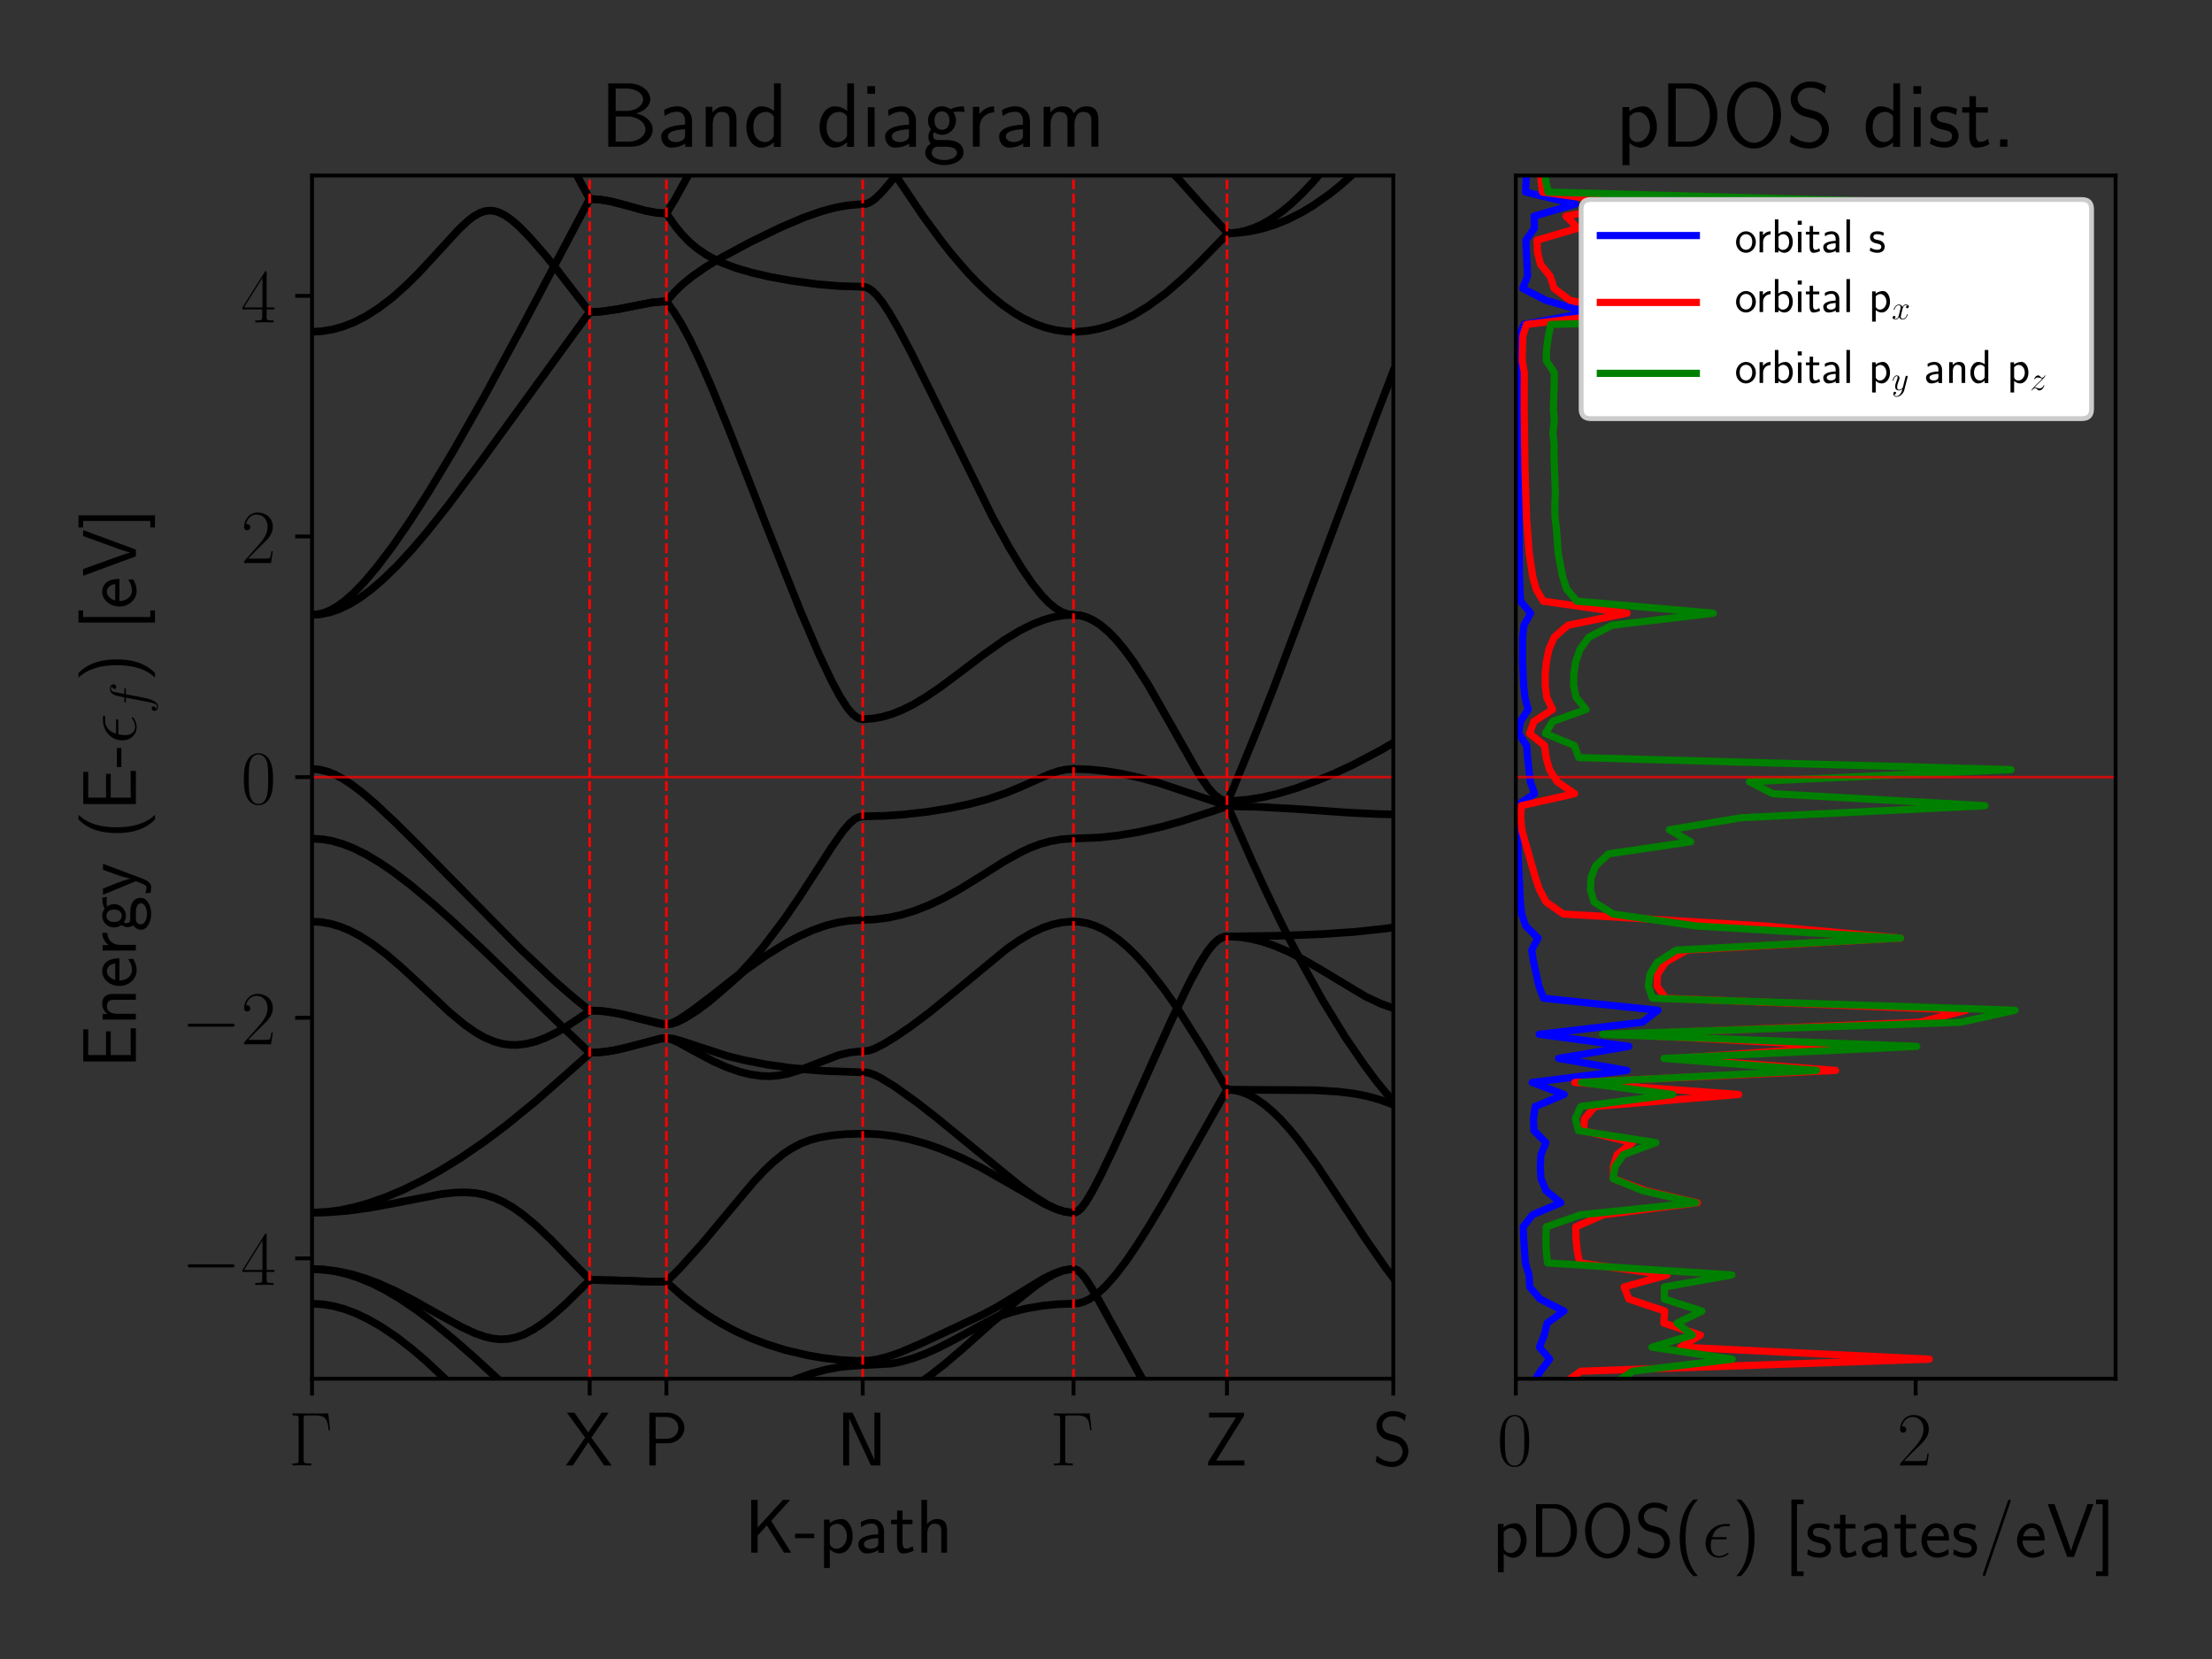 <?xml version="1.0" encoding="utf-8" standalone="no"?>
<!DOCTYPE svg PUBLIC "-//W3C//DTD SVG 1.1//EN"
  "http://www.w3.org/Graphics/SVG/1.1/DTD/svg11.dtd">
<!-- Created with matplotlib (https://matplotlib.org/) -->
<svg height="345.6pt" version="1.1" viewBox="0 0 460.8 345.6" width="460.8pt" xmlns="http://www.w3.org/2000/svg" xmlns:xlink="http://www.w3.org/1999/xlink">
 <rect x="0" y="0" width="460.8" height="345.6" fill="#333333" stroke="none"/>
 <defs>
  <style type="text/css">
*{stroke-linecap:butt;stroke-linejoin:round;}
  </style>
 </defs>
 <g id="figure_1">
  <g id="patch_1">
   <path d="M 0 345.6 
L 460.8 345.6 
L 460.8 0 
L 0 0 
z
" style="fill:none;"/>
  </g>
  <g id="axes_1">
   <g id="patch_2">
    <path d="M 64.998 287.211 
L 290.251 287.211 
L 290.251 36.564 
L 64.998 36.564 
z
" style="fill:none;"/>
   </g>
   <g id="matplotlib.axis_1">
    <g id="xtick_1">
     <g id="line2d_1">
      <defs>
       <path d="M 0 0 
L 0 3.5 
" id="m9bfcccee23" style="stroke:#000000;stroke-width:0.8;"/>
      </defs>
      <g>
       <use style="stroke:#000000;stroke-width:0.8;" x="64.998" xlink:href="#m9bfcccee23" y="287.211"/>
      </g>
     </g>
     <g id="text_1">
      <!-- $\Gamma$ -->
      <defs>
       <path d="M 51.797 68 
L 5.094 68 
L 5.094 65.391 
C 12 65.391 13.094 65.391 13.094 60.891 
L 13.094 7.078 
C 13.094 2.594 12 2.594 5.094 2.594 
L 5.094 0 
C 8 0.188 13.594 0.188 16.703 0.188 
C 20.797 0.188 25.594 0.188 29.703 0 
L 29.703 2.594 
L 27.5 2.594 
C 19.906 2.594 19.703 3.594 19.703 7.188 
L 19.703 61.5 
C 19.703 64.891 19.906 65.391 23.906 65.391 
L 34.906 65.391 
C 50.094 65.391 50.906 58.406 52.406 45.922 
L 54.203 45.922 
z
" id="CMR17-0"/>
      </defs>
      <g transform="translate(60.122 305.28)scale(0.16 -0.16)">
       <use transform="scale(0.996)" xlink:href="#CMR17-0"/>
      </g>
     </g>
    </g>
    <g id="xtick_2">
     <g id="line2d_2">
      <g>
       <use style="stroke:#000000;stroke-width:0.8;" x="122.837" xlink:href="#m9bfcccee23" y="287.211"/>
      </g>
     </g>
     <g id="text_2">
      <!-- X -->
      <defs>
       <path d="M 34.594 36.375 
L 57.203 69 
L 48 69 
L 30.5 43.141 
L 12.5 69 
L 2.594 69 
L 26.406 36.375 
L 1.297 0 
L 10.5 0 
L 30.5 30.312 
L 51.203 0 
L 61.094 0 
z
" id="CMSS17-88"/>
      </defs>
      <g transform="translate(117.68 305.28)scale(0.16 -0.16)">
       <use transform="scale(0.996)" xlink:href="#CMSS17-88"/>
      </g>
     </g>
    </g>
    <g id="xtick_3">
     <g id="line2d_3">
      <g>
       <use style="stroke:#000000;stroke-width:0.8;" x="138.82" xlink:href="#m9bfcccee23" y="287.211"/>
      </g>
     </g>
     <g id="text_3">
      <!-- P -->
      <defs>
       <path d="M 32.906 29 
C 44.906 29 54.703 38.234 54.703 49.047 
C 54.703 59.656 45.297 69 32.297 69 
L 8.906 69 
L 8.906 0 
L 17.297 0 
L 17.297 29 
z
M 30.094 63.391 
C 41.703 63.391 46.797 56.219 46.797 49.047 
C 46.797 42.359 42.094 34.797 30.094 34.797 
L 17.094 34.797 
L 17.094 63.391 
z
" id="CMSS17-80"/>
      </defs>
      <g transform="translate(133.857 305.28)scale(0.16 -0.16)">
       <use transform="scale(0.996)" xlink:href="#CMSS17-80"/>
      </g>
     </g>
    </g>
    <g id="xtick_4">
     <g id="line2d_4">
      <g>
       <use style="stroke:#000000;stroke-width:0.8;" x="179.718" xlink:href="#m9bfcccee23" y="287.211"/>
      </g>
     </g>
     <g id="text_4">
      <!-- N -->
      <defs>
       <path d="M 22.906 65.297 
L 21.094 69 
L 8.797 69 
L 8.797 0 
L 16.594 0 
L 16.594 61.328 
L 16.703 61.422 
C 17.406 59.641 17.797 58.734 21.906 49.891 
L 43.297 3.688 
L 45.094 0 
L 57.406 0 
L 57.406 69 
L 49.594 69 
L 49.594 7.656 
L 49.5 7.562 
C 48.797 9.344 48.406 10.234 44.297 19.094 
z
" id="CMSS17-78"/>
      </defs>
      <g transform="translate(174.248 305.28)scale(0.16 -0.16)">
       <use transform="scale(0.996)" xlink:href="#CMSS17-78"/>
      </g>
     </g>
    </g>
    <g id="xtick_5">
     <g id="line2d_5">
      <g>
       <use style="stroke:#000000;stroke-width:0.8;" x="223.635" xlink:href="#m9bfcccee23" y="287.211"/>
      </g>
     </g>
     <g id="text_5">
      <!-- $\Gamma$ -->
      <g transform="translate(218.759 305.28)scale(0.16 -0.16)">
       <use transform="scale(0.996)" xlink:href="#CMR17-0"/>
      </g>
     </g>
    </g>
    <g id="xtick_6">
     <g id="line2d_6">
      <g>
       <use style="stroke:#000000;stroke-width:0.8;" x="255.602" xlink:href="#m9bfcccee23" y="287.211"/>
      </g>
     </g>
     <g id="text_6">
      <!-- Z -->
      <defs>
       <path d="M 52.203 64.891 
L 52.203 69 
L 6.5 69 
L 6.5 62.688 
L 25.203 62.688 
C 26.406 62.688 27.594 62.797 28.797 62.797 
L 41.594 62.797 
L 5.203 4.297 
L 5.203 0 
L 52.703 0 
L 52.703 6.594 
L 43.797 6.594 
C 35.5 6.594 27.094 6.391 18.797 6.391 
L 15.797 6.391 
z
" id="CMSS17-90"/>
      </defs>
      <g transform="translate(250.833 305.28)scale(0.16 -0.16)">
       <use transform="scale(0.996)" xlink:href="#CMSS17-90"/>
      </g>
     </g>
    </g>
    <g id="xtick_7">
     <g id="line2d_7">
      <g>
       <use style="stroke:#000000;stroke-width:0.8;" x="290.251" xlink:href="#m9bfcccee23" y="287.211"/>
      </g>
     </g>
     <g id="text_7">
      <!-- S -->
      <defs>
       <path d="M 43.703 66.094 
C 39.297 68.688 34.5 71 26.406 71 
C 13.5 71 5.203 61.469 5.203 51.703 
C 5.203 47.875 6.297 43.547 10.203 39.125 
C 14.094 34.688 18.5 33.484 24.094 32.078 
C 26.406 31.469 30.297 30.359 31 30.062 
C 36.594 27.844 39.297 22.719 39.297 17.875 
C 39.297 11.531 34.406 4.797 25.703 4.797 
C 22.703 4.797 13.906 5.297 5.594 12.953 
L 4.203 5 
C 12.406 -1 21.297 -2 25.797 -2 
C 38.094 -2 46.906 7.719 46.906 18.781 
C 46.906 22.812 45.703 27.953 41.5 32.688 
C 37.406 37.203 33.797 38.219 25.594 40.438 
C 20.906 41.641 17.906 42.453 15.406 45.562 
C 13.703 47.781 12.797 49.891 12.797 52.609 
C 12.797 58.25 17.594 64.391 26.406 64.391 
C 30.797 64.391 36.5 63.484 42.297 58.047 
z
" id="CMSS17-83"/>
      </defs>
      <g transform="translate(285.916 305.28)scale(0.16 -0.16)">
       <use transform="scale(0.996)" xlink:href="#CMSS17-83"/>
      </g>
     </g>
    </g>
    <g id="text_8">
     <!-- K-path -->
     <defs>
      <path d="M 34.906 41.641 
L 59.797 69 
L 50.203 69 
L 17.203 32.906 
L 17.203 69 
L 8.797 69 
L 8.797 0 
L 17.203 0 
L 17.203 22.359 
L 29.297 35.578 
L 51.797 0 
L 61.094 0 
z
" id="CMSS17-75"/>
      <path d="M 26 19 
L 26 24.797 
L 1 24.797 
L 1 19 
z
" id="CMSS17-45"/>
      <path d="M 15.094 4.297 
C 18.406 1.094 22.906 -1 27.703 -1 
C 37 -1 45 8.641 45 21.594 
C 45 33.547 39 44 30.406 44 
C 25.406 44 19.406 42.188 14.906 38.594 
L 14.906 43.188 
L 7.5 43.188 
L 7.5 -20 
L 15.094 -20 
z
M 15.094 32.625 
C 15.906 33.844 19.297 37.688 24.797 37.688 
C 31.797 37.688 37.406 30.406 37.406 21.594 
C 37.406 11.578 30.594 5.094 23.906 5.094 
C 21.906 5.094 19.797 5.594 17.797 7.312 
C 15.094 9.75 15.094 11.266 15.094 12.688 
z
" id="CMSS17-112"/>
      <path d="M 37.594 27.953 
C 37.594 37.484 30.906 44 21.906 44 
C 17.5 44 12.703 43.188 7.203 39.984 
L 7.797 33.328 
C 10.297 35.156 14.594 38.094 21.797 38.094 
C 26.906 38.094 30 34.141 30 27.844 
L 30 24 
C 14 23.5 4 18.891 4 11.109 
C 4 7.062 6.5 -1 14.797 -1 
C 16.297 -1 24.406 -0.812 30.203 3.5 
L 30.203 -0.203 
L 37.594 -0.203 
z
M 30 12.875 
C 30 11.109 30 8.734 27 6.969 
C 24.406 5.297 21.094 5.094 19.703 5.094 
C 14.703 5.094 11.297 7.859 11.297 11.297 
C 11.297 18.203 26.906 18.891 30 19 
z
" id="CMSS17-97"/>
      <path d="M 16.703 37.188 
L 29.703 37.188 
L 29.703 43 
L 16.703 43 
L 16.703 55 
L 9.594 55 
L 9.594 43 
L 1.703 43 
L 1.703 37.188 
L 9.406 37.188 
L 9.406 11.734 
C 9.406 6 10.703 -1 17.297 -1 
C 22.297 -1 26.906 0.391 31.297 2.688 
L 29.703 8.609 
C 27.297 6.5 24.406 5.297 21.297 5.297 
C 16.906 5.297 16.703 10.922 16.703 13.438 
z
" id="CMSS17-116"/>
      <path d="M 40.906 29.344 
C 40.906 35.672 39.406 44 28.094 44 
C 21.797 44 17.703 40.891 14.797 37.484 
L 14.797 69 
L 7.406 69 
L 7.406 0 
L 15 0 
L 15 24.312 
C 15 30.656 17.406 37.891 24.203 37.891 
C 33 37.891 33.297 31.953 33.297 28.531 
L 33.297 0 
L 40.906 0 
z
" id="CMSS17-104"/>
     </defs>
     <g transform="translate(155.089 323.449)scale(0.16 -0.16)">
      <use transform="scale(0.996)" xlink:href="#CMSS17-75"/>
      <use transform="translate(64.82 0)scale(0.996)" xlink:href="#CMSS17-45"/>
      <use transform="translate(96.049 0)scale(0.996)" xlink:href="#CMSS17-112"/>
      <use transform="translate(144.254 0)scale(0.996)" xlink:href="#CMSS17-97"/>
      <use transform="translate(189.176 0)scale(0.996)" xlink:href="#CMSS17-116"/>
      <use transform="translate(223.008 0)scale(0.996)" xlink:href="#CMSS17-104"/>
     </g>
    </g>
   </g>
   <g id="matplotlib.axis_2">
    <g id="ytick_1">
     <g id="line2d_8">
      <defs>
       <path d="M 0 0 
L -3.5 0 
" id="mea5c66b618" style="stroke:#000000;stroke-width:0.8;"/>
      </defs>
      <g>
       <use style="stroke:#000000;stroke-width:0.8;" x="64.998" xlink:href="#mea5c66b618" y="262.146"/>
      </g>
     </g>
     <g id="text_9">
      <!-- $-4$ -->
      <defs>
       <path d="M 65.906 23 
C 67.594 23 69.406 23 69.406 25 
C 69.406 27 67.594 27 65.906 27 
L 11.797 27 
C 10.094 27 8.297 27 8.297 25 
C 8.297 23 10.094 23 11.797 23 
z
" id="CMSY10-0"/>
       <path d="M 33.594 64.797 
C 33.594 66.891 33.5 67 31.703 67 
L 2 19.594 
L 2 17 
L 27.797 17 
L 27.797 7.188 
C 27.797 3.594 27.594 2.594 20.594 2.594 
L 18.703 2.594 
L 18.703 0 
C 21.906 0.188 27.297 0.188 30.703 0.188 
C 34.094 0.188 39.5 0.188 42.703 0 
L 42.703 2.594 
L 40.797 2.594 
C 33.797 2.594 33.594 3.594 33.594 7.188 
L 33.594 17 
L 43.797 17 
L 43.797 19.594 
L 33.594 19.594 
z
M 28.094 58.172 
L 28.094 19.594 
L 4 19.594 
z
" id="CMR17-52"/>
      </defs>
      <g transform="translate(37.796 267.681)scale(0.16 -0.16)">
       <use transform="scale(0.996)" xlink:href="#CMSY10-0"/>
       <use transform="translate(77.487 0)scale(0.996)" xlink:href="#CMR17-52"/>
      </g>
     </g>
    </g>
    <g id="ytick_2">
     <g id="line2d_9">
      <g>
       <use style="stroke:#000000;stroke-width:0.8;" x="64.998" xlink:href="#mea5c66b618" y="212.017"/>
      </g>
     </g>
     <g id="text_10">
      <!-- $-2$ -->
      <defs>
       <path d="M 41.703 15.469 
L 39.906 15.469 
C 38.906 8.391 38.094 7.188 37.703 6.594 
C 37.203 5.797 30 5.797 28.594 5.797 
L 9.406 5.797 
C 13 9.688 20 16.766 28.5 24.938 
C 34.594 30.719 41.703 37.5 41.703 47.391 
C 41.703 59.188 32.297 66 21.797 66 
C 10.797 66 4.094 56.297 4.094 47.297 
C 4.094 43.391 7 42.891 8.203 42.891 
C 9.203 42.891 12.203 43.484 12.203 46.984 
C 12.203 50.094 9.594 51 8.203 51 
C 7.594 51 7 50.891 6.594 50.688 
C 8.5 59.188 14.297 63.391 20.406 63.391 
C 29.094 63.391 34.797 56.5 34.797 47.391 
C 34.797 38.703 29.703 31.219 24 24.734 
L 4.094 2.297 
L 4.094 0 
L 39.297 0 
z
" id="CMR17-50"/>
      </defs>
      <g transform="translate(37.796 217.551)scale(0.16 -0.16)">
       <use transform="scale(0.996)" xlink:href="#CMSY10-0"/>
       <use transform="translate(77.487 0)scale(0.996)" xlink:href="#CMR17-50"/>
      </g>
     </g>
    </g>
    <g id="ytick_3">
     <g id="line2d_10">
      <g>
       <use style="stroke:#000000;stroke-width:0.8;" x="64.998" xlink:href="#mea5c66b618" y="161.887"/>
      </g>
     </g>
     <g id="text_11">
      <!-- $0$ -->
      <defs>
       <path d="M 42 31.844 
C 42 37.969 41.906 48.422 37.703 56.453 
C 34 63.484 28.094 66 22.906 66 
C 18.094 66 12 63.781 8.203 56.562 
C 4.203 49.016 3.797 39.672 3.797 31.844 
C 3.797 26.109 3.906 17.375 7 9.734 
C 11.297 -0.609 19 -2 22.906 -2 
C 27.5 -2 34.5 -0.109 38.594 9.438 
C 41.594 16.375 42 24.5 42 31.844 
z
M 22.906 -0.406 
C 16.5 -0.406 12.703 5.125 11.297 12.75 
C 10.203 18.688 10.203 27.328 10.203 32.953 
C 10.203 40.688 10.203 47.109 11.5 53.234 
C 13.406 61.781 19 64.391 22.906 64.391 
C 27 64.391 32.297 61.672 34.203 53.438 
C 35.5 47.719 35.594 40.984 35.594 32.953 
C 35.594 26.422 35.594 18.375 34.406 12.453 
C 32.297 1.5 26.406 -0.406 22.906 -0.406 
z
" id="CMR17-48"/>
      </defs>
      <g transform="translate(50.194 167.422)scale(0.16 -0.16)">
       <use transform="scale(0.996)" xlink:href="#CMR17-48"/>
      </g>
     </g>
    </g>
    <g id="ytick_4">
     <g id="line2d_11">
      <g>
       <use style="stroke:#000000;stroke-width:0.8;" x="64.998" xlink:href="#mea5c66b618" y="111.758"/>
      </g>
     </g>
     <g id="text_12">
      <!-- $2$ -->
      <g transform="translate(50.194 117.292)scale(0.16 -0.16)">
       <use transform="scale(0.996)" xlink:href="#CMR17-50"/>
      </g>
     </g>
    </g>
    <g id="ytick_5">
     <g id="line2d_12">
      <g>
       <use style="stroke:#000000;stroke-width:0.8;" x="64.998" xlink:href="#mea5c66b618" y="61.628"/>
      </g>
     </g>
     <g id="text_13">
      <!-- $4$ -->
      <g transform="translate(50.194 67.163)scale(0.16 -0.16)">
       <use transform="scale(0.996)" xlink:href="#CMR17-52"/>
      </g>
     </g>
    </g>
    <g id="text_14">
     <!-- Energy (E-$\epsilon_f$) [eV] -->
     <defs>
      <path d="M 30.594 6.797 
C 22.594 6.797 19 6.797 17.203 6.688 
L 17.203 32.891 
L 48.203 32.891 
L 48.203 39 
L 17.203 39 
L 17.203 62.391 
L 30.094 62.391 
C 31.297 62.391 32.5 62.297 33.703 62.297 
L 50.797 62.297 
L 50.797 68.797 
L 8.797 68.797 
L 8.797 0 
L 52.094 0 
L 52.094 6.891 
z
" id="CMSS17-69"/>
      <path d="M 40.906 29.344 
C 40.906 35.672 39.406 44 28.094 44 
C 21.703 44 17.5 40.688 14.703 37.281 
L 14.703 43.484 
L 7.406 43.484 
L 7.406 0 
L 15 0 
L 15 24.312 
C 15 30.656 17.406 37.891 24.203 37.891 
C 33 37.891 33.297 31.953 33.297 28.531 
L 33.297 0 
L 40.906 0 
z
" id="CMSS17-110"/>
      <path d="M 39.094 21.484 
C 39.094 24.797 38.906 31.266 35.703 36.672 
C 32.203 42.391 26.5 44 22.203 44 
C 11.797 44 3 34.125 3 21.297 
C 3 9.047 12.094 -1 23.594 -1 
C 28.094 -1 33.594 0.297 38.594 3.891 
C 38.594 4.297 38.406 6.469 38.297 6.578 
C 38.297 6.766 38 9.828 38 10.234 
C 33.203 6.375 27.703 5.094 23.703 5.094 
C 17.297 5.094 10.406 10.422 10.094 21.484 
z
M 10.906 27 
C 12.203 32.594 16.594 37.891 22.203 37.891 
C 23.703 37.891 30.703 37.688 32.5 27 
z
" id="CMSS17-101"/>
      <path d="M 14.906 21.391 
C 14.906 30.844 21.797 37.172 30.594 37.375 
L 30.594 44 
C 24.203 43.891 18.203 40.688 14.594 35.469 
L 14.594 43.484 
L 7.5 43.484 
L 7.5 0 
L 14.906 0 
z
" id="CMSS17-114"/>
      <path d="M 44.5 44 
C 38.797 43.891 33.906 42.797 29.906 40.891 
C 26.594 43.484 23.203 44 20.906 44 
C 12.203 44 5.594 36.812 5.594 28.5 
C 5.594 23.141 8.594 19.094 8.797 18.891 
C 7 16.391 6 13.688 6 10.688 
C 6 7.188 7.406 4.688 8.5 3.297 
C 3.297 0.094 2.594 -4.812 2.594 -6.703 
C 2.594 -14 11.703 -20 23.406 -20 
C 35.203 -20 44.297 -14 44.297 -6.609 
C 44.297 7.188 29 7.297 24.797 7.297 
L 16.703 7.297 
C 15.203 7.297 11.203 7.297 11.203 12.391 
C 11.203 14.391 12.094 15.688 12.203 15.797 
C 13.703 14.688 16.797 13 20.906 13 
C 29.203 13 36.094 19.984 36.094 28.5 
C 36.094 33.25 33.906 36.703 33 37.891 
L 33.297 37.891 
C 33.594 37.891 37.797 38.188 39.297 38.188 
C 42.5 38.188 42.797 38.094 45.594 37.797 
z
M 20.906 18.5 
C 17.5 18.5 12.703 20.578 12.703 28.5 
C 12.703 37.109 18.203 38.484 20.797 38.484 
C 24.203 38.484 29 36.406 29 28.5 
C 29 19.875 23.5 18.5 20.906 18.5 
z
M 24.703 0 
C 27.094 0 37.203 0 37.203 -6.812 
C 37.203 -11.109 31 -14.5 23.5 -14.5 
C 15.906 -14.5 9.703 -11.203 9.703 -6.703 
C 9.703 -6.203 9.703 0 16.594 0 
z
" id="CMSS17-103"/>
      <path d="M 41.797 43 
L 34 43 
C 25.5 20.203 22.594 10.953 22.406 5.984 
L 22.297 5.984 
C 22 10.859 17.594 22.797 14.094 31.344 
L 9.406 43 
L 1.297 43 
L 19 0.219 
C 17.906 -2.766 16.297 -7.25 15.797 -8.234 
C 13.594 -13.812 12.094 -13.812 10.5 -13.812 
C 10.094 -13.812 6.906 -13.703 3.297 -12.609 
L 3.906 -19.203 
C 6.406 -19.703 8.906 -20 10.703 -20 
C 13.203 -20 18.203 -20 22.797 -7.734 
z
" id="CMSS17-121"/>
      <path d="M 25.203 75 
C 19.797 69.484 7.406 56.672 7.406 25.047 
C 7.406 -6.688 19.797 -19.406 25.203 -25 
L 31.297 -25 
C 19 -12.203 15 5.719 15 24.938 
C 15 44.062 18.797 62.078 31.297 75 
z
" id="CMSS17-40"/>
      <path d="M 29.094 23 
C 30.594 23 32.297 23 32.297 24.594 
C 32.297 25.891 31.297 25.891 29.5 25.891 
L 13.297 25.891 
C 15.797 34.75 21.703 40.094 30.594 40.094 
L 33.5 40.094 
C 35.203 40.094 36.703 40.094 36.703 41.688 
C 36.703 43 35.594 43 33.797 43 
L 30.406 43 
C 18.094 43 4.594 33.375 4.594 17.828 
C 4.594 6.562 12.094 -1 22 -1 
C 28.406 -1 34.703 3.016 34.703 4.031 
C 34.703 4.641 34.406 5.25 33.797 5.25 
C 33.5 5.25 33.297 5.156 32.797 4.75 
C 29 2.203 25.297 1 22.297 1 
C 17 1 11.406 4.547 11.406 14.375 
C 11.406 16.297 11.594 18.938 12.5 23 
z
" id="CMMI12-15"/>
      <path d="M 44.594 40.094 
C 46.594 40.094 47.406 40.094 47.406 41.984 
C 47.406 43 46.594 43 44.797 43 
L 36.703 43 
C 38.594 53.094 40 60.094 40.797 63.297 
C 41.406 65.688 43.5 67.984 46.094 67.984 
C 48.203 67.984 50.297 67.094 51.297 66.188 
C 47.406 65.797 46.203 62.891 46.203 61.188 
C 46.203 59.188 47.703 58 49.594 58 
C 51.594 58 54.594 59.688 54.594 63.5 
C 54.594 67.688 50.406 70 46 70 
C 41.703 70 37.5 66.797 35.5 62.891 
C 33.703 59.391 32.703 55.828 30.406 43 
L 23.703 43 
C 21.797 43 20.797 43 20.797 41.188 
C 20.797 40.094 21.406 40.094 23.406 40.094 
L 29.797 40.094 
C 28 30.891 23.906 8.516 21.594 -2.062 
C 19.906 -10.703 18.406 -18 13.406 -18 
C 13.094 -18 10.203 -18 8.406 -16.109 
C 13.5 -15.703 13.5 -11.312 13.5 -11.203 
C 13.5 -9.203 12 -8 10.094 -8 
C 8.094 -8 5.094 -9.703 5.094 -13.516 
C 5.094 -17.812 9.5 -20 13.406 -20 
C 23.594 -20 27.797 -1.766 28.906 3.172 
C 30.703 10.797 35.594 37.125 36.094 40.094 
z
" id="CMMI12-102"/>
      <path d="M 11.297 -25 
C 16.703 -19.5 29.094 -6.688 29.094 24.938 
C 29.094 56.672 16.703 69.375 11.297 75 
L 5.203 75 
C 17.5 62.172 21.5 44.266 21.5 25.047 
C 21.5 5.922 17.703 -12.094 5.203 -25 
z
" id="CMSS17-41"/>
      <path d="M 25.203 -25 
L 25.203 -18.906 
L 16.594 -18.906 
L 16.594 68.891 
L 25.203 68.891 
L 25.203 75 
L 9.297 75 
L 9.297 -25 
z
" id="CMSS17-91"/>
      <path d="M 61.094 69 
L 53.297 69 
L 36 21.266 
C 35.5 19.875 32.406 10.734 31.797 7.562 
L 31.703 7.562 
C 30.906 11.328 27.703 20.172 26 25.047 
L 14.406 57.344 
L 10.094 69 
L 1.297 69 
L 26.797 0 
L 35.594 0 
z
" id="CMSS17-86"/>
      <path d="M 17.906 75 
L 2 75 
L 2 68.891 
L 10.594 68.891 
L 10.594 -18.906 
L 2 -18.906 
L 2 -25 
L 17.906 -25 
z
" id="CMSS17-93"/>
     </defs>
     <g transform="translate(30.696 222.523)rotate(-90)scale(0.16 -0.16)">
      <use transform="translate(0 14.944)scale(0.996)" xlink:href="#CMSS17-69"/>
      <use transform="translate(55.892 14.944)scale(0.996)" xlink:href="#CMSS17-110"/>
      <use transform="translate(104.097 14.944)scale(0.996)" xlink:href="#CMSS17-101"/>
      <use transform="translate(145.736 14.944)scale(0.996)" xlink:href="#CMSS17-114"/>
      <use transform="translate(177.646 14.944)scale(0.996)" xlink:href="#CMSS17-103"/>
      <use transform="translate(224.489 14.944)scale(0.996)" xlink:href="#CMSS17-121"/>
      <use transform="translate(298.718 14.944)scale(0.996)" xlink:href="#CMSS17-40"/>
      <use transform="translate(335.152 14.944)scale(0.996)" xlink:href="#CMSS17-69"/>
      <use transform="translate(391.044 14.944)scale(0.996)" xlink:href="#CMSS17-45"/>
      <use transform="translate(422.273 14.944)scale(0.996)" xlink:href="#CMMI12-15"/>
      <use transform="translate(461.662 0)scale(0.697)" xlink:href="#CMMI12-102"/>
      <use transform="translate(503.265 14.944)scale(0.996)" xlink:href="#CMSS17-41"/>
      <use transform="translate(570.928 14.944)scale(0.996)" xlink:href="#CMSS17-91"/>
      <use transform="translate(598.113 14.944)scale(0.996)" xlink:href="#CMSS17-101"/>
      <use transform="translate(639.752 14.944)scale(0.996)" xlink:href="#CMSS17-86"/>
      <use transform="translate(701.97 14.944)scale(0.996)" xlink:href="#CMSS17-93"/>
     </g>
    </g>
   </g>
   <g id="line2d_13">
    <path clip-path="url(#p26e478ace9)" d="M 0 0 
" style="fill:none;stroke:#000000;stroke-linecap:square;stroke-width:1.6;"/>
   </g>
   <g id="line2d_14">
    <path clip-path="url(#p26e478ace9)" d="M 0 0 
" style="fill:none;stroke:#000000;stroke-linecap:square;stroke-width:1.6;"/>
   </g>
   <g id="line2d_15">
    <path clip-path="url(#p26e478ace9)" d="M 0 0 
" style="fill:none;stroke:#000000;stroke-linecap:square;stroke-width:1.6;"/>
   </g>
   <g id="line2d_16">
    <path clip-path="url(#p26e478ace9)" d="M 0 0 
" style="fill:none;stroke:#000000;stroke-linecap:square;stroke-width:1.6;"/>
   </g>
   <g id="line2d_17">
    <path clip-path="url(#p26e478ace9)" d="M 0 0 
" style="fill:none;stroke:#000000;stroke-linecap:square;stroke-width:1.6;"/>
   </g>
   <g id="line2d_18">
    <path clip-path="url(#p26e478ace9)" d="M 0 0 
" style="fill:none;stroke:#000000;stroke-linecap:square;stroke-width:1.6;"/>
   </g>
   <g id="line2d_19">
    <path clip-path="url(#p26e478ace9)" d="M 0 0 
" style="fill:none;stroke:#000000;stroke-linecap:square;stroke-width:1.6;"/>
   </g>
   <g id="line2d_20">
    <path clip-path="url(#p26e478ace9)" d="M 0 0 
" style="fill:none;stroke:#000000;stroke-linecap:square;stroke-width:1.6;"/>
   </g>
   <g id="line2d_21">
    <path clip-path="url(#p26e478ace9)" d="M 101.945 346.6 
L 104.841 343.732 
L 109.986 338.338 
L 117.7 329.7 
L 122.927 323.84 
L 138.82 323.83 
L 142.231 326.725 
L 145.863 330.044 
L 157.682 340.907 
L 161.314 343.792 
L 164.046 345.702 
L 165.468 346.6 
M 253.966 346.6 
L 255.798 344.769 
L 263.692 344.985 
L 269.466 345.398 
L 275.429 346.063 
L 279.06 346.6 
L 279.06 346.6 
" style="fill:none;stroke:#000000;stroke-linecap:square;stroke-width:1.6;"/>
   </g>
   <g id="line2d_22">
    <path clip-path="url(#p26e478ace9)" d="M 64.998 334.784 
L 68.531 334.656 
L 72.065 334.272 
L 75.28 333.708 
L 78.813 332.856 
L 82.347 331.773 
L 85.881 330.47 
L 89.741 328.813 
L 93.921 326.765 
L 98.739 324.113 
L 105.16 320.254 
L 109.986 317.499 
L 111.59 316.83 
L 112.874 316.531 
L 113.839 316.514 
L 114.804 316.719 
L 115.769 317.146 
L 117.054 318.008 
L 118.657 319.416 
L 120.587 321.374 
L 122.927 323.84 
L 138.82 323.83 
L 142.231 321.229 
L 145.642 318.973 
L 148.137 317.559 
L 150.64 316.381 
L 152.455 315.754 
L 153.134 315.694 
L 157.224 317.862 
L 160.864 319.539 
L 164.267 320.873 
L 167.678 321.96 
L 170.631 322.695 
L 174.042 323.291 
L 177.224 323.602 
L 179.964 323.68 
L 182.647 323.818 
L 185.084 324.139 
L 187.285 324.612 
L 190.696 325.765 
L 194.843 327.399 
L 203.873 330.971 
L 208.02 332.345 
L 211.922 333.387 
L 215.341 334.077 
L 218.507 334.51 
L 221.926 334.753 
L 225.05 334.741 
L 227.537 334.465 
L 229.852 333.976 
L 232.51 333.139 
L 234.645 332.262 
L 237.132 331.001 
L 239.619 329.495 
L 241.925 328.094 
L 252.403 341.065 
L 255.602 344.769 
L 257.72 344.659 
L 260.027 344.283 
L 261.957 343.769 
L 264.264 342.917 
L 266.383 341.912 
L 268.305 340.819 
L 270.423 339.428 
L 272.542 337.849 
L 274.857 335.926 
L 279.086 331.954 
L 286.407 324.983 
L 287.748 324.134 
L 289.098 323.585 
L 290.251 323.342 
L 290.251 323.342 
" style="fill:none;stroke:#000000;stroke-linecap:square;stroke-width:1.6;"/>
   </g>
   <g id="line2d_23">
    <path clip-path="url(#p26e478ace9)" d="M 64.998 334.784 
L 68.531 334.651 
L 71.746 334.305 
L 75.28 333.678 
L 78.813 332.806 
L 82.674 331.585 
L 86.208 330.237 
L 90.379 328.38 
L 93.921 326.602 
L 98.739 323.905 
L 103.876 320.715 
L 107.737 318.143 
L 114.485 313.356 
L 122.927 307.195 
L 127.188 307.305 
L 131.982 307.548 
L 137.045 307.721 
L 139.507 307.849 
L 140.865 308.33 
L 142.689 309.29 
L 153.134 315.614 
L 154.042 315.564 
L 154.958 315.697 
L 156.316 316.153 
L 158.819 317.278 
L 165.183 320.158 
L 168.136 321.281 
L 170.86 322.133 
L 173.813 322.828 
L 176.316 323.209 
L 178.811 323.389 
L 182.401 323.565 
L 184.602 323.928 
L 188.503 324.87 
L 191.677 325.79 
L 197.289 327.796 
L 207.53 331.688 
L 211.922 333.064 
L 215.341 333.896 
L 218.261 334.405 
L 220.952 334.688 
L 223.987 334.781 
L 226.474 334.613 
L 228.609 334.267 
L 231.095 333.623 
L 233.582 332.723 
L 236.24 331.48 
L 238.555 330.169 
L 241.394 328.267 
L 243.88 326.342 
L 246.187 324.344 
L 248.853 321.787 
L 251.52 318.973 
L 255.602 314.276 
L 259.839 314.386 
L 264.264 314.724 
L 269.074 315.323 
L 274.276 316.165 
L 277.164 316.772 
L 281.785 318.05 
L 287.176 319.817 
L 290.251 320.94 
L 290.251 320.94 
" style="fill:none;stroke:#000000;stroke-linecap:square;stroke-width:1.6;"/>
   </g>
   <g id="line2d_24">
    <path clip-path="url(#p26e478ace9)" d="M 64.998 311.877 
L 67.893 311.774 
L 70.781 311.471 
L 73.996 310.897 
L 77.21 310.085 
L 80.425 309.045 
L 83.958 307.656 
L 88.13 305.739 
L 92.629 303.448 
L 98.739 300.432 
L 100.989 299.56 
L 102.911 299.024 
L 103.557 298.901 
L 103.876 299.011 
L 109.986 305.468 
L 111.59 306.871 
L 112.874 307.746 
L 113.839 308.182 
L 114.804 308.393 
L 115.769 308.373 
L 116.735 308.147 
L 118.019 307.608 
L 119.622 306.676 
L 120.906 305.801 
L 123.017 307.195 
L 132.252 307.561 
L 137.135 307.724 
L 140.415 307.824 
L 141.773 308.197 
L 143.818 309.025 
L 147.229 310.676 
L 152.226 313.09 
L 153.592 313.514 
L 154.729 313.606 
L 155.866 313.476 
L 158.59 312.844 
L 164.267 311.591 
L 168.136 310.98 
L 171.997 310.561 
L 176.087 310.308 
L 180.209 310.238 
L 185.33 310.393 
L 192.16 310.852 
L 203.137 311.526 
L 212.413 311.794 
L 225.05 312.03 
L 226.294 312.403 
L 227.717 313.09 
L 229.14 314.022 
L 231.095 315.634 
L 233.754 318.298 
L 236.069 320.9 
L 241.925 327.876 
L 244.232 326.048 
L 246.899 323.687 
L 249.205 321.427 
L 251.52 318.973 
L 255.602 314.276 
L 258.301 314.173 
L 259.839 314.158 
L 263.299 314.398 
L 267.536 314.885 
L 271.969 315.619 
L 280.239 317.168 
L 283.135 317.469 
L 284.861 317.449 
L 286.21 317.228 
L 287.364 316.83 
L 288.517 316.196 
L 289.679 315.318 
L 290.251 314.797 
L 290.251 314.797 
" style="fill:none;stroke:#000000;stroke-linecap:square;stroke-width:1.6;"/>
   </g>
   <g id="line2d_25">
    <path clip-path="url(#p26e478ace9)" d="M 64.998 271.585 
L 67.247 271.713 
L 69.497 272.087 
L 71.746 272.701 
L 73.996 273.538 
L 76.564 274.749 
L 79.46 276.408 
L 82.674 278.583 
L 85.881 281.07 
L 88.776 283.541 
L 92.956 287.456 
L 97.774 292.379 
L 103.876 298.848 
L 105.487 298.718 
L 107.091 298.798 
L 108.702 299.091 
L 110.624 299.7 
L 112.555 300.545 
L 115.123 301.951 
L 117.7 303.578 
L 120.906 305.799 
L 123.107 304.35 
L 130.566 304.012 
L 137.487 303.698 
L 141.323 303.493 
L 143.139 302.911 
L 146.779 301.44 
L 153.363 298.718 
L 158.59 296.77 
L 162.909 295.367 
L 167.449 294.141 
L 171.539 293.304 
L 175.179 292.813 
L 178.361 292.607 
L 182.164 292.374 
L 184.111 291.908 
L 186.066 291.201 
L 188.258 290.143 
L 190.458 288.85 
L 193.624 286.652 
L 196.798 284.16 
L 200.699 280.832 
L 206.556 275.601 
L 208.266 274.192 
L 210.949 273.29 
L 213.877 272.563 
L 217.288 271.991 
L 220.216 271.703 
L 223.145 271.588 
L 224.699 271.485 
L 225.762 271.187 
L 226.825 270.698 
L 228.069 269.904 
L 228.249 269.771 
L 229.14 271.307 
L 236.952 285.551 
L 242.637 295.309 
L 247.61 303.147 
L 251.692 309.035 
L 255.422 313.915 
L 255.602 314.053 
L 260.411 313.947 
L 263.299 313.436 
L 265.998 312.747 
L 268.886 311.787 
L 271.773 310.604 
L 274.661 309.2 
L 277.744 307.468 
L 281.589 304.984 
L 284.476 302.904 
L 287.56 300.493 
L 290.251 298.239 
L 290.251 298.239 
" style="fill:none;stroke:#000000;stroke-linecap:square;stroke-width:1.6;"/>
   </g>
   <g id="line2d_26">
    <path clip-path="url(#p26e478ace9)" d="M 64.998 264.377 
L 67.566 264.507 
L 69.816 264.83 
L 72.065 265.349 
L 74.642 266.171 
L 77.529 267.372 
L 80.425 268.846 
L 83.312 270.563 
L 86.846 272.954 
L 90.06 275.368 
L 94.878 279.325 
L 99.058 282.992 
L 108.056 291.269 
L 115.769 298.339 
L 120.906 302.793 
L 123.017 304.35 
L 126.747 304.242 
L 138.648 303.688 
L 139.278 303.598 
L 140.415 303.202 
L 141.773 302.485 
L 143.818 301.152 
L 148.595 297.673 
L 154.5 293.469 
L 158.819 290.752 
L 162.68 288.68 
L 165.862 287.263 
L 169.044 286.125 
L 171.997 285.328 
L 174.95 284.784 
L 177.903 284.499 
L 185.821 284.048 
L 188.013 283.591 
L 190.213 282.955 
L 192.651 282.052 
L 195.579 280.736 
L 198.753 279.1 
L 205.82 275.257 
L 208.511 273.859 
L 211.922 270.894 
L 215.578 267.974 
L 218.024 266.309 
L 219.725 265.372 
L 221.435 264.708 
L 222.654 264.442 
L 223.807 264.387 
L 224.339 264.562 
L 225.05 265.089 
L 225.942 266.109 
L 227.005 267.668 
L 228.609 270.362 
L 239.619 290.221 
L 244.592 298.472 
L 248.853 304.994 
L 252.935 310.719 
L 255.422 313.915 
L 255.602 314.053 
L 258.105 313.92 
L 260.223 313.604 
L 262.726 313 
L 265.614 312.007 
L 268.886 310.543 
L 272.354 308.664 
L 277.164 305.651 
L 286.21 299.63 
L 289.867 297.557 
L 290.251 297.367 
L 290.251 297.367 
" style="fill:none;stroke:#000000;stroke-linecap:square;stroke-width:1.6;"/>
   </g>
   <g id="line2d_27">
    <path clip-path="url(#p26e478ace9)" d="M 64.998 264.377 
L 67.566 264.482 
L 70.462 264.855 
L 73.349 265.487 
L 75.926 266.254 
L 78.813 267.327 
L 82.347 268.908 
L 85.881 270.726 
L 90.707 273.435 
L 96.171 276.453 
L 99.058 277.784 
L 100.989 278.456 
L 102.592 278.832 
L 104.203 279 
L 105.806 278.929 
L 107.41 278.611 
L 109.021 278.045 
L 110.952 277.065 
L 112.874 275.804 
L 114.804 274.315 
L 117.7 271.761 
L 121.233 268.287 
L 122.927 266.63 
L 128.522 266.738 
L 134.206 266.943 
L 138.82 267.019 
L 142.002 269.881 
L 144.955 272.227 
L 147.687 274.134 
L 150.181 275.673 
L 153.134 277.263 
L 156.316 278.719 
L 159.727 280.027 
L 163.588 281.23 
L 168.136 282.311 
L 171.539 282.902 
L 175.179 283.316 
L 178.361 283.489 
L 180.937 283.451 
L 182.892 283.15 
L 185.084 282.576 
L 187.53 281.732 
L 191.914 279.864 
L 204.601 273.914 
L 207.53 272.365 
L 210.703 270.455 
L 217.288 266.404 
L 219.725 265.226 
L 221.435 264.66 
L 222.899 264.409 
L 223.987 264.424 
L 224.519 264.665 
L 225.23 265.264 
L 226.122 266.347 
L 227.897 269.129 
L 228.249 269.741 
L 228.96 269.197 
L 230.384 267.858 
L 232.51 265.437 
L 234.645 262.62 
L 236.952 259.231 
L 239.439 255.298 
L 242.817 249.634 
L 255.602 227 
L 256.951 227.095 
L 258.301 227.381 
L 259.839 227.935 
L 261.573 228.842 
L 263.299 230.031 
L 265.033 231.484 
L 266.767 233.174 
L 268.689 235.304 
L 270.62 237.663 
L 274.276 242.646 
L 281.016 252.804 
L 284.476 258.098 
L 288.713 264.179 
L 290.251 266.184 
L 290.251 266.184 
" style="fill:none;stroke:#000000;stroke-linecap:square;stroke-width:1.6;"/>
   </g>
   <g id="line2d_28">
    <path clip-path="url(#p26e478ace9)" d="M 64.998 252.621 
L 68.85 252.511 
L 72.392 252.225 
L 76.883 251.621 
L 81.709 250.742 
L 91.991 248.736 
L 94.878 248.431 
L 97.128 248.39 
L 99.058 248.543 
L 100.989 248.909 
L 102.911 249.513 
L 104.841 250.371 
L 106.772 251.483 
L 109.021 253.075 
L 111.59 255.223 
L 114.804 258.271 
L 119.949 263.59 
L 122.927 266.63 
L 128.522 266.738 
L 134.206 266.943 
L 138.82 267.019 
L 141.552 264.289 
L 146.321 258.985 
L 150.411 254.075 
L 157.003 246.227 
L 159.048 244.042 
L 160.864 242.287 
L 163.138 240.417 
L 164.725 239.345 
L 166.77 238.259 
L 168.586 237.545 
L 170.631 236.976 
L 173.134 236.535 
L 176.087 236.257 
L 179.964 236.154 
L 183.138 236.297 
L 186.311 236.69 
L 189.477 237.327 
L 192.896 238.274 
L 196.07 239.385 
L 200.454 241.262 
L 204.364 243.22 
L 210.458 246.691 
L 217.779 250.907 
L 219.971 251.884 
L 221.68 252.401 
L 223.145 252.606 
L 223.987 252.571 
L 224.519 252.318 
L 225.23 251.684 
L 226.122 250.536 
L 227.537 248.185 
L 229.312 244.781 
L 231.979 239.232 
L 235.529 231.462 
L 241.042 219.15 
L 243.88 212.874 
L 245.124 210.192 
L 245.303 210.087 
L 250.808 218.792 
L 254.358 224.832 
L 255.602 227 
L 273.695 227.111 
L 278.701 227.406 
L 281.973 227.802 
L 284.673 228.319 
L 287.56 229.121 
L 290.063 230.058 
L 290.251 230.141 
L 290.251 230.141 
" style="fill:none;stroke:#000000;stroke-linecap:square;stroke-width:1.6;"/>
   </g>
   <g id="line2d_29">
    <path clip-path="url(#p26e478ace9)" d="M 64.998 252.621 
L 67.893 252.494 
L 70.781 252.118 
L 73.676 251.516 
L 76.883 250.609 
L 80.425 249.353 
L 83.958 247.862 
L 88.13 245.814 
L 91.672 243.856 
L 96.171 241.077 
L 100.989 237.766 
L 105.487 234.389 
L 111.59 229.409 
L 118.019 223.757 
L 123.017 219.305 
L 125.945 219.115 
L 128.162 218.761 
L 130.918 218.117 
L 137.577 216.37 
L 139.049 216.315 
L 139.957 216.556 
L 141.323 217.165 
L 144.276 218.804 
L 148.595 221.092 
L 151.318 222.301 
L 154.042 223.256 
L 156.316 223.822 
L 158.59 224.14 
L 160.406 224.19 
L 162.222 224.043 
L 164.046 223.694 
L 166.091 223.088 
L 167.228 222.742 
L 171.539 223.08 
L 177.674 223.311 
L 180.7 223.429 
L 181.919 223.81 
L 183.383 224.509 
L 186.311 226.298 
L 190.941 229.604 
L 195.088 232.83 
L 200.945 237.633 
L 212.658 247.19 
L 215.578 249.308 
L 218.261 250.975 
L 220.216 251.907 
L 221.926 252.436 
L 223.39 252.616 
L 223.987 252.571 
L 224.519 252.318 
L 225.23 251.684 
L 226.122 250.536 
L 227.537 248.185 
L 229.312 244.781 
L 231.979 239.232 
L 235.529 231.462 
L 241.042 219.15 
L 243.88 212.874 
L 247.962 204.354 
L 250.277 200.151 
L 251.52 198.233 
L 252.583 196.87 
L 253.647 195.845 
L 254.538 195.298 
L 255.25 195.088 
L 256.183 195.068 
L 258.489 195.233 
L 260.608 195.574 
L 262.914 196.148 
L 265.417 196.993 
L 268.117 198.138 
L 270.423 199.289 
L 270.808 199.9 
L 275.429 208.229 
L 280.239 216.059 
L 284.288 221.96 
L 286.595 225.05 
L 290.063 229.314 
L 290.251 229.537 
L 290.251 229.537 
" style="fill:none;stroke:#000000;stroke-linecap:square;stroke-width:1.6;"/>
   </g>
   <g id="line2d_30">
    <path clip-path="url(#p26e478ace9)" d="M 64.998 191.972 
L 66.928 192.088 
L 68.85 192.431 
L 70.781 193 
L 72.711 193.782 
L 74.961 194.95 
L 77.529 196.589 
L 80.425 198.767 
L 83.631 201.512 
L 87.173 204.79 
L 93.594 210.816 
L 96.809 213.483 
L 99.058 215.054 
L 100.989 216.147 
L 102.911 216.962 
L 104.522 217.41 
L 106.125 217.649 
L 107.737 217.676 
L 109.659 217.448 
L 111.59 216.959 
L 113.52 216.245 
L 115.769 215.165 
L 117.373 214.255 
L 117.7 214.413 
L 122.837 219.305 
L 125.143 219.2 
L 127.368 218.909 
L 129.945 218.368 
L 137.577 216.37 
L 139.278 216.265 
L 140.415 216.408 
L 142.002 216.872 
L 151.547 219.997 
L 155.179 220.884 
L 159.498 221.727 
L 164.725 222.476 
L 167.228 222.672 
L 174.721 219.787 
L 176.995 219.265 
L 179.04 219.05 
L 180.937 218.879 
L 182.164 218.463 
L 184.111 217.483 
L 186.549 215.994 
L 189.722 213.831 
L 193.624 210.906 
L 198.507 206.926 
L 209.73 197.667 
L 212.167 195.975 
L 214.85 194.391 
L 217.288 193.261 
L 219.243 192.596 
L 221.19 192.165 
L 223.145 191.98 
L 224.879 192.04 
L 226.474 192.323 
L 228.069 192.83 
L 229.672 193.549 
L 231.267 194.476 
L 233.222 195.885 
L 235.177 197.577 
L 236.952 199.344 
L 239.087 201.73 
L 242.457 206.034 
L 244.944 209.56 
L 245.124 209.823 
L 245.303 209.813 
L 247.43 205.407 
L 249.917 200.75 
L 251.692 197.985 
L 252.935 196.489 
L 253.827 195.712 
L 254.718 195.226 
L 255.422 195.068 
L 258.301 195.053 
L 265.998 194.942 
L 268.117 194.887 
L 268.305 195.07 
L 270.62 199.389 
L 274.857 201.82 
L 284.476 207.598 
L 287.56 209.051 
L 289.679 209.816 
L 290.251 209.989 
L 290.251 209.989 
" style="fill:none;stroke:#000000;stroke-linecap:square;stroke-width:1.6;"/>
   </g>
   <g id="line2d_31">
    <path clip-path="url(#p26e478ace9)" d="M 64.998 174.695 
L 67.247 174.838 
L 69.178 175.181 
L 71.427 175.826 
L 73.676 176.715 
L 76.245 177.994 
L 79.132 179.721 
L 81.709 181.47 
L 85.562 184.39 
L 90.379 188.423 
L 94.24 191.867 
L 101.308 198.502 
L 117.373 214.104 
L 117.7 214.062 
L 120.587 212.154 
L 123.017 210.498 
L 126.125 210.693 
L 129.495 211.275 
L 132.873 212.139 
L 137.225 213.24 
L 139.049 213.385 
L 139.957 213.282 
L 141.094 212.909 
L 142.689 212.119 
L 145.184 210.548 
L 147.687 208.698 
L 151.089 205.78 
L 155.179 202.161 
L 159.727 198.963 
L 163.817 196.439 
L 166.541 194.998 
L 169.494 193.694 
L 172.226 192.757 
L 174.492 192.185 
L 176.995 191.787 
L 179.498 191.639 
L 182.164 191.541 
L 185.084 191.165 
L 187.767 190.576 
L 190.458 189.759 
L 193.624 188.513 
L 196.552 187.115 
L 199.971 185.22 
L 204.364 182.498 
L 209.239 179.422 
L 212.658 177.522 
L 214.605 176.618 
L 216.805 175.796 
L 218.752 175.257 
L 220.952 174.866 
L 222.899 174.708 
L 228.96 174.48 
L 232.87 174.051 
L 237.312 173.299 
L 241.925 172.249 
L 246.015 171.118 
L 252.763 168.943 
L 255.602 167.95 
L 255.798 168.113 
L 256.567 169.725 
L 260.804 179.322 
L 263.692 185.591 
L 266.579 191.599 
L 268.117 194.689 
L 268.305 194.88 
L 275.429 194.589 
L 281.973 194.145 
L 288.329 193.471 
L 290.251 193.203 
L 290.251 193.203 
" style="fill:none;stroke:#000000;stroke-linecap:square;stroke-width:1.6;"/>
   </g>
   <g id="line2d_32">
    <path clip-path="url(#p26e478ace9)" d="M 64.998 160.188 
L 66.601 160.323 
L 68.212 160.729 
L 69.816 161.376 
L 71.427 162.236 
L 73.349 163.499 
L 75.599 165.218 
L 78.175 167.419 
L 82.347 171.332 
L 86.527 175.477 
L 108.375 197.644 
L 115.769 204.585 
L 119.949 208.192 
L 122.837 210.498 
L 125.233 210.603 
L 127.63 210.911 
L 130.387 211.48 
L 138.288 213.36 
L 139.278 213.31 
L 140.186 213.017 
L 141.552 212.302 
L 144.047 210.618 
L 148.137 207.535 
L 154.042 202.885 
L 156.545 200.166 
L 159.048 197.198 
L 163.359 191.496 
L 166.312 187.21 
L 170.181 181.26 
L 173.134 176.66 
L 175.629 173.106 
L 176.995 171.535 
L 178.132 170.59 
L 179.04 170.161 
L 179.718 170.061 
L 184.111 169.958 
L 188.013 169.7 
L 193.141 169.123 
L 197.771 168.376 
L 201.918 167.507 
L 205.583 166.539 
L 209.484 165.228 
L 212.658 163.922 
L 218.507 161.308 
L 220.462 160.646 
L 222.171 160.288 
L 223.807 160.188 
L 226.825 160.29 
L 230.384 160.644 
L 233.754 161.195 
L 237.664 162.07 
L 241.574 163.153 
L 250.449 166.116 
L 255.986 167.95 
L 261.573 168.058 
L 269.466 168.482 
L 281.016 169.294 
L 286.791 169.572 
L 290.251 169.647 
L 290.251 169.647 
" style="fill:none;stroke:#000000;stroke-linecap:square;stroke-width:1.6;"/>
   </g>
   <g id="line2d_33">
    <path clip-path="url(#p26e478ace9)" d="M 64.998 128.077 
L 66.928 127.939 
L 68.85 127.528 
L 70.781 126.854 
L 72.711 125.929 
L 74.961 124.561 
L 77.21 122.906 
L 79.779 120.706 
L 82.674 117.894 
L 85.881 114.417 
L 88.776 111.028 
L 93.275 105.381 
L 100.023 96.345 
L 122.199 65.867 
L 122.927 65.009 
L 125.233 64.904 
L 128.702 64.413 
L 135.622 63.042 
L 138.026 62.819 
L 138.82 62.804 
L 140.415 64.999 
L 142.002 67.569 
L 143.818 70.947 
L 145.863 75.226 
L 148.366 80.953 
L 151.547 88.741 
L 155.866 99.742 
L 159.727 109.69 
L 166.77 127.348 
L 170.631 136.344 
L 173.363 142.091 
L 174.95 145.039 
L 176.537 147.497 
L 177.674 148.808 
L 178.581 149.5 
L 179.269 149.768 
L 179.964 149.818 
L 181.919 149.678 
L 183.866 149.317 
L 185.821 148.746 
L 188.013 147.868 
L 190.213 146.771 
L 192.896 145.174 
L 195.824 143.189 
L 200.217 139.92 
L 204.601 136.579 
L 209.239 133.303 
L 212.413 131.381 
L 215.096 130.04 
L 217.533 129.097 
L 219.488 128.554 
L 221.435 128.21 
L 223.39 128.077 
L 224.879 128.183 
L 226.294 128.561 
L 227.717 129.21 
L 229.14 130.12 
L 230.915 131.604 
L 232.51 133.248 
L 234.285 135.386 
L 236.069 137.817 
L 239.087 142.502 
L 243.7 150.59 
L 249.917 161.561 
L 251.692 164.11 
L 252.935 165.506 
L 254.007 166.349 
L 254.718 166.69 
L 255.422 166.84 
L 257.524 166.792 
L 260.027 166.567 
L 263.111 166.063 
L 266.186 165.344 
L 269.851 164.253 
L 274.08 162.734 
L 277.932 161.14 
L 281.785 159.356 
L 287.56 156.313 
L 290.251 154.741 
L 290.251 154.741 
" style="fill:none;stroke:#000000;stroke-linecap:square;stroke-width:1.6;"/>
   </g>
   <g id="line2d_34">
    <path clip-path="url(#p26e478ace9)" d="M 64.998 128.077 
L 66.282 127.967 
L 67.566 127.639 
L 68.85 127.105 
L 70.143 126.378 
L 71.746 125.227 
L 73.676 123.533 
L 75.926 121.202 
L 78.494 118.159 
L 81.709 113.911 
L 85.243 108.798 
L 89.422 102.288 
L 94.559 93.739 
L 100.989 82.414 
L 109.34 66.98 
L 115.45 55.44 
L 121.871 63.731 
L 122.927 65.009 
L 125.233 64.904 
L 128.702 64.413 
L 135.622 63.042 
L 138.026 62.819 
L 138.82 62.804 
L 140.644 60.716 
L 142.231 59.189 
L 144.276 57.525 
L 147 55.645 
L 149.274 54.257 
L 150.64 54.836 
L 153.363 55.848 
L 156.545 56.778 
L 160.177 57.625 
L 164.725 58.46 
L 170.402 59.22 
L 174.721 59.583 
L 179.498 59.733 
L 180.209 59.786 
L 180.937 60.062 
L 181.673 60.555 
L 182.647 61.503 
L 183.866 63.049 
L 185.33 65.28 
L 187.285 68.661 
L 189.968 73.757 
L 193.624 81.126 
L 206.802 107.805 
L 210.212 114.011 
L 212.895 118.43 
L 215.096 121.633 
L 217.043 124.067 
L 218.507 125.581 
L 219.971 126.771 
L 221.19 127.488 
L 222.417 127.929 
L 223.39 128.07 
L 225.05 128.215 
L 226.294 128.561 
L 227.717 129.21 
L 229.14 130.12 
L 230.915 131.604 
L 232.51 133.248 
L 234.285 135.386 
L 236.069 137.817 
L 239.087 142.502 
L 243.7 150.59 
L 249.917 161.561 
L 251.692 164.11 
L 252.935 165.506 
L 254.007 166.349 
L 254.718 166.69 
L 255.422 166.84 
L 255.602 166.845 
L 255.798 166.682 
L 256.567 165.045 
L 261.761 152.373 
L 265.229 143.577 
L 282.554 97.569 
L 286.595 86.841 
L 290.251 77.331 
L 290.251 77.331 
" style="fill:none;stroke:#000000;stroke-linecap:square;stroke-width:1.6;"/>
   </g>
   <g id="line2d_35">
    <path clip-path="url(#p26e478ace9)" d="M 64.998 69.11 
L 66.928 69.015 
L 69.178 68.659 
L 71.427 68.042 
L 73.676 67.168 
L 76.245 65.857 
L 78.813 64.225 
L 81.709 62.019 
L 84.596 59.453 
L 87.173 56.906 
L 91.026 52.743 
L 95.525 47.838 
L 97.455 46.023 
L 98.739 45.043 
L 100.023 44.324 
L 100.989 43.998 
L 101.954 43.87 
L 102.911 43.945 
L 103.876 44.213 
L 105.16 44.842 
L 106.453 45.725 
L 108.056 47.101 
L 110.305 49.382 
L 113.52 53.076 
L 115.45 55.427 
L 122.837 41.456 
L 124.882 41.566 
L 127.098 41.92 
L 130.387 42.762 
L 134.468 43.902 
L 136.955 44.351 
L 138.82 44.459 
L 140.644 47.071 
L 142.002 48.742 
L 143.597 50.389 
L 145.184 51.74 
L 147.229 53.129 
L 149.274 54.227 
L 150.411 53.6 
L 156.316 50.429 
L 162.68 47.341 
L 167.449 45.314 
L 171.089 44.033 
L 174.042 43.236 
L 176.537 42.787 
L 178.811 42.589 
L 180.455 42.471 
L 181.183 42.178 
L 182.164 41.526 
L 183.62 40.135 
L 185.33 38.148 
L 186.549 36.614 
L 187.039 37.228 
L 192.16 44.822 
L 196.07 50.156 
L 198.262 52.933 
L 201.436 56.62 
L 203.628 58.926 
L 206.311 61.448 
L 208.748 63.445 
L 211.194 65.147 
L 213.141 66.295 
L 215.578 67.453 
L 217.779 68.235 
L 219.971 68.769 
L 222.171 69.055 
L 224.339 69.1 
L 226.654 68.905 
L 228.96 68.471 
L 231.095 67.862 
L 233.754 66.819 
L 236.069 65.671 
L 239.087 63.844 
L 242.817 61.102 
L 246.719 57.721 
L 249.745 54.803 
L 255.798 48.592 
L 258.105 48.482 
L 260.411 48.179 
L 262.726 47.685 
L 265.417 46.868 
L 268.117 45.79 
L 271.192 44.241 
L 273.507 42.857 
L 276.967 40.423 
L 279.086 38.727 
L 281.401 36.694 
L 284.861 33.283 
L 287.176 30.771 
L 290.251 27.127 
L 290.251 27.127 
" style="fill:none;stroke:#000000;stroke-linecap:square;stroke-width:1.6;"/>
   </g>
   <g id="line2d_36">
    <path clip-path="url(#p26e478ace9)" d="M 64.998 14.266 
L 67.247 14.148 
L 69.497 13.795 
L 71.427 13.474 
L 75.926 13.639 
L 78.813 13.953 
L 81.382 14.461 
L 83.631 15.136 
L 85.562 15.908 
L 87.811 17.041 
L 90.379 18.597 
L 97.128 22.843 
L 98.42 23.327 
L 99.704 23.555 
L 100.661 23.517 
L 101.627 23.272 
L 102.592 22.816 
L 103.876 21.886 
L 105.16 20.63 
L 106.453 19.106 
L 108.375 16.454 
L 108.702 16.597 
L 111.909 21.813 
L 115.123 27.36 
L 118.657 33.719 
L 122.518 40.855 
L 122.927 41.456 
L 124.882 41.566 
L 127.098 41.92 
L 130.387 42.762 
L 134.468 43.902 
L 136.955 44.351 
L 138.82 44.459 
L 140.644 41.474 
L 145.413 32.751 
L 148.595 27.107 
L 150.64 23.941 
L 152.226 21.898 
L 153.592 20.535 
L 154.729 19.718 
L 155.866 19.201 
L 156.774 19.001 
L 157.911 18.988 
L 159.269 19.261 
L 160.864 19.863 
L 162.68 20.78 
L 166.312 22.888 
L 170.181 25.006 
L 172.447 26.041 
L 174.95 26.914 
L 176.995 27.38 
L 178.811 27.585 
L 180.209 27.743 
L 180.7 28.097 
L 181.673 29.207 
L 183.383 31.638 
L 186.549 36.481 
L 187.039 35.99 
L 192.405 29.315 
L 195.088 26.357 
L 198.017 23.522 
L 200.454 21.477 
L 203.137 19.552 
L 205.82 17.943 
L 208.511 16.622 
L 209.484 16.291 
L 211.922 16.218 
L 214.36 15.95 
L 217.043 15.439 
L 222.417 14.316 
L 223.807 14.278 
L 224.339 14.456 
L 225.05 14.953 
L 226.122 15.998 
L 238.727 29.997 
L 246.015 37.872 
L 250.808 43.233 
L 255.798 48.592 
L 257.524 48.462 
L 259.07 48.171 
L 260.992 47.572 
L 262.726 46.817 
L 264.845 45.622 
L 267.152 43.99 
L 269.074 42.384 
L 271.192 40.373 
L 273.507 37.922 
L 277.548 33.132 
L 284.092 25.254 
L 285.63 23.858 
L 286.791 23.116 
L 287.748 22.768 
L 288.517 22.698 
L 289.294 22.821 
L 290.251 23.247 
L 290.251 23.247 
" style="fill:none;stroke:#000000;stroke-linecap:square;stroke-width:1.6;"/>
   </g>
   <g id="line2d_37">
    <path clip-path="url(#p26e478ace9)" d="M 64.998 13.461 
L 71.1 13.401 
L 73.349 12.662 
L 78.175 10.709 
L 80.744 9.401 
L 84.596 7.13 
L 89.422 4.345 
L 91.345 3.531 
L 92.956 3.122 
L 94.24 3.024 
L 95.525 3.162 
L 96.809 3.551 
L 98.093 4.192 
L 99.377 5.075 
L 100.661 6.178 
L 102.273 7.827 
L 104.203 10.145 
L 106.453 13.218 
L 108.375 16.098 
L 108.702 15.98 
L 111.59 11.459 
L 117.373 2.247 
L 119.668 -1 
M 149.104 -1 
L 149.732 -0.367 
L 155.637 6.767 
L 159.727 11.389 
L 162.68 14.371 
L 165.404 16.792 
L 167.907 18.695 
L 170.402 20.269 
L 172.676 21.397 
L 174.721 22.156 
L 176.537 22.62 
L 178.581 22.896 
L 179.964 22.903 
L 180.455 22.658 
L 181.183 21.968 
L 182.401 20.424 
L 185.821 15.963 
L 187.039 14.742 
L 188.013 14.023 
L 188.994 13.552 
L 189.968 13.296 
L 191.186 13.206 
L 192.651 13.318 
L 194.843 13.727 
L 205.337 15.99 
L 208.266 16.256 
L 209.484 16.206 
L 212.413 15.156 
L 215.341 14.374 
L 217.779 13.913 
L 220.707 13.574 
L 223.807 13.461 
L 225.582 13.326 
L 227.365 12.975 
L 229.492 12.286 
L 231.627 11.346 
L 234.645 9.692 
L 238.907 7.012 
L 244.412 3.676 
L 247.43 2.197 
L 249.917 1.27 
L 252.403 0.656 
L 254.358 0.408 
L 257.14 0.358 
L 263.692 0.167 
L 270.62 -0.307 
L 277.176 -1 
M 280.775 -1 
L 287.56 15.923 
L 290.251 22.966 
L 290.251 22.966 
" style="fill:none;stroke:#000000;stroke-linecap:square;stroke-width:1.6;"/>
   </g>
   <g id="line2d_38">
    <path clip-path="url(#p26e478ace9)" d="M 64.998 13.461 
L 67.893 13.371 
L 70.462 13.095 
L 73.03 12.574 
L 74.961 12 
L 77.529 10.729 
L 80.425 9.015 
L 83.631 6.804 
L 86.527 4.596 
L 91.345 0.638 
L 93.304 -1 
M 149.193 -1 
L 149.732 -0.472 
L 151.318 0.733 
L 152.913 1.693 
L 154.271 2.288 
L 155.866 2.724 
L 157.682 2.987 
L 161.314 3.438 
L 163.817 4.004 
L 166.999 4.949 
L 172.447 6.513 
L 174.95 7.02 
L 177.903 7.361 
L 180.937 7.416 
L 184.111 7.275 
L 185.575 6.985 
L 186.794 6.483 
L 187.767 5.842 
L 188.749 4.962 
L 189.968 3.561 
L 191.677 1.212 
L 193.152 -1 
M 206.223 -1 
L 209.239 3.165 
L 211.922 6.463 
L 214.114 8.782 
L 216.069 10.504 
L 217.779 11.717 
L 219.243 12.519 
L 220.707 13.08 
L 222.171 13.384 
L 223.987 13.459 
L 225.942 13.273 
L 227.717 12.88 
L 229.492 12.286 
L 231.627 11.346 
L 234.645 9.692 
L 238.907 7.012 
L 244.412 3.676 
L 247.43 2.197 
L 249.917 1.27 
L 252.403 0.656 
L 254.358 0.408 
L 260.223 -0.023 
L 262.914 -0.59 
L 264.406 -1 
M 283.82 -1 
L 285.441 1.152 
L 286.595 2.358 
L 287.748 3.195 
L 288.713 3.571 
L 289.482 3.646 
L 290.251 3.536 
L 290.251 3.536 
" style="fill:none;stroke:#000000;stroke-linecap:square;stroke-width:1.6;"/>
   </g>
   <g id="line2d_39">
    <path clip-path="url(#p26e478ace9)" d="M 64.998 9.316 
L 66.601 9.185 
L 68.212 8.807 
L 69.816 8.198 
L 71.427 7.381 
L 73.349 6.165 
L 75.28 4.724 
L 77.848 2.518 
L 80.425 0.072 
L 81.497 -1 
M 209.778 -1 
L 212.167 1.526 
L 215.341 4.591 
L 217.288 6.25 
L 219.243 7.671 
L 220.952 8.641 
L 222.171 9.103 
L 223.145 9.291 
L 223.987 9.261 
L 224.519 8.99 
L 225.23 8.361 
L 226.294 7.082 
L 227.897 4.786 
L 231.095 -0.457 
L 231.401 -1 
L 231.401 -1 
" style="fill:none;stroke:#000000;stroke-linecap:square;stroke-width:1.6;"/>
   </g>
   <g id="line2d_40">
    <path clip-path="url(#p26e478ace9)" d="M 0 0 
" style="fill:none;stroke:#000000;stroke-linecap:square;stroke-width:1.6;"/>
   </g>
   <g id="line2d_41">
    <path clip-path="url(#p26e478ace9)" d="M 122.837 287.211 
L 122.837 36.564 
" style="fill:none;stroke:#ff0000;stroke-dasharray:2.035,0.88;stroke-dashoffset:0;stroke-width:0.55;"/>
   </g>
   <g id="line2d_42">
    <path clip-path="url(#p26e478ace9)" d="M 138.82 287.211 
L 138.82 36.564 
" style="fill:none;stroke:#ff0000;stroke-dasharray:2.035,0.88;stroke-dashoffset:0;stroke-width:0.55;"/>
   </g>
   <g id="line2d_43">
    <path clip-path="url(#p26e478ace9)" d="M 179.718 287.211 
L 179.718 36.564 
" style="fill:none;stroke:#ff0000;stroke-dasharray:2.035,0.88;stroke-dashoffset:0;stroke-width:0.55;"/>
   </g>
   <g id="line2d_44">
    <path clip-path="url(#p26e478ace9)" d="M 223.635 287.211 
L 223.635 36.564 
" style="fill:none;stroke:#ff0000;stroke-dasharray:2.035,0.88;stroke-dashoffset:0;stroke-width:0.55;"/>
   </g>
   <g id="line2d_45">
    <path clip-path="url(#p26e478ace9)" d="M 255.602 287.211 
L 255.602 36.564 
" style="fill:none;stroke:#ff0000;stroke-dasharray:2.035,0.88;stroke-dashoffset:0;stroke-width:0.55;"/>
   </g>
   <g id="line2d_46">
    <path clip-path="url(#p26e478ace9)" d="M 64.998 161.887 
L 290.251 161.887 
" style="fill:none;stroke:#ff0000;stroke-linecap:square;stroke-opacity:0.75;stroke-width:0.55;"/>
   </g>
   <g id="patch_3">
    <path d="M 64.998 287.211 
L 64.998 36.564 
" style="fill:none;stroke:#000000;stroke-linecap:square;stroke-linejoin:miter;stroke-width:0.8;"/>
   </g>
   <g id="patch_4">
    <path d="M 290.251 287.211 
L 290.251 36.564 
" style="fill:none;stroke:#000000;stroke-linecap:square;stroke-linejoin:miter;stroke-width:0.8;"/>
   </g>
   <g id="patch_5">
    <path d="M 64.998 287.211 
L 290.251 287.211 
" style="fill:none;stroke:#000000;stroke-linecap:square;stroke-linejoin:miter;stroke-width:0.8;"/>
   </g>
   <g id="patch_6">
    <path d="M 64.998 36.564 
L 290.251 36.564 
" style="fill:none;stroke:#000000;stroke-linecap:square;stroke-linejoin:miter;stroke-width:0.8;"/>
   </g>
   <g id="text_15">
    <!-- Band diagram -->
    <defs>
     <path d="M 8.906 69 
L 8.906 0 
L 33.797 0 
C 47.406 0 57.297 8.984 57.297 18.75 
C 57.297 26.312 50.797 33.984 39.094 36.188 
C 52.094 39.984 54.703 47.484 54.703 51.734 
C 54.703 60.625 44.906 69 31.203 69 
z
M 17 39 
L 17 63.391 
L 28.5 63.391 
C 38.797 63.391 46.906 58.156 46.906 51.641 
C 46.906 45.703 40.5 39 27.594 39 
z
M 17 5.594 
L 17 32.891 
L 30.297 32.891 
C 41.094 32.891 49.406 26.219 49.406 18.844 
C 49.406 12.062 42.094 5.594 31 5.594 
z
" id="CMSS17-66"/>
     <path d="M 40.797 69 
L 33.406 69 
L 33.406 38.984 
C 30.297 41.594 25.203 44 19.594 44 
C 10.5 44 3.297 34.047 3.297 21.484 
C 3.297 8.938 10.406 -1 19.297 -1 
C 26.203 -1 30.797 2.688 33.203 4.797 
L 33.203 -0.203 
L 40.797 -0.203 
z
M 33.203 13.297 
C 33.203 11.875 33.203 10.359 30.094 7.625 
C 28.094 5.906 25.703 5.094 23.406 5.094 
C 18 5.094 10.906 9.141 10.906 21.391 
C 10.906 34.141 18.906 37.891 24.406 37.891 
C 28.094 37.891 31.094 36.062 33.203 33.031 
z
" id="CMSS17-100"/>
     <path d="M 15.297 66 
L 6.906 66 
L 6.906 57.594 
L 15.297 57.594 
z
M 14.797 43 
L 7.406 43 
L 7.406 0 
L 14.797 0 
z
" id="CMSS17-105"/>
     <path d="M 67 29.344 
C 67 36.078 65.297 44 54.094 44 
C 46.594 44 42.094 39.297 40.094 36.375 
C 38.297 41.688 34.094 44 28.094 44 
C 21.297 44 17 40.094 14.703 37.281 
L 14.703 43.484 
L 7.406 43.484 
L 7.406 0 
L 15 0 
L 15 24.312 
C 15 30.25 17.203 37.891 24.297 37.891 
C 33.406 37.891 33.406 31.453 33.406 28.531 
L 33.406 0 
L 41 0 
L 41 24.312 
C 41 30.25 43.203 37.891 50.297 37.891 
C 59.406 37.891 59.406 31.453 59.406 28.531 
L 59.406 0 
L 67 0 
z
" id="CMSS17-109"/>
    </defs>
    <g transform="translate(125.006 30.564)scale(0.192 -0.192)">
     <use transform="scale(0.996)" xlink:href="#CMSS17-66"/>
     <use transform="translate(62.338 0)scale(0.996)" xlink:href="#CMSS17-97"/>
     <use transform="translate(107.26 0)scale(0.996)" xlink:href="#CMSS17-110"/>
     <use transform="translate(155.465 0)scale(0.996)" xlink:href="#CMSS17-100"/>
     <use transform="translate(234.899 0)scale(0.996)" xlink:href="#CMSS17-100"/>
     <use transform="translate(283.104 0)scale(0.996)" xlink:href="#CMSS17-105"/>
     <use transform="translate(305.285 0)scale(0.996)" xlink:href="#CMSS17-97"/>
     <use transform="translate(350.207 0)scale(0.996)" xlink:href="#CMSS17-103"/>
     <use transform="translate(397.05 0)scale(0.996)" xlink:href="#CMSS17-114"/>
     <use transform="translate(428.96 0)scale(0.996)" xlink:href="#CMSS17-97"/>
     <use transform="translate(473.882 0)scale(0.996)" xlink:href="#CMSS17-109"/>
    </g>
   </g>
  </g>
  <g id="axes_2">
   <g id="patch_7">
    <path d="M 315.769 287.211 
L 440.714 287.211 
L 440.714 36.564 
L 315.769 36.564 
z
" style="fill:none;"/>
   </g>
   <g id="matplotlib.axis_3">
    <g id="xtick_8">
     <g id="line2d_47">
      <g>
       <use style="stroke:#000000;stroke-width:0.8;" x="315.769" xlink:href="#m9bfcccee23" y="287.211"/>
      </g>
     </g>
     <g id="text_16">
      <!-- $0$ -->
      <g transform="translate(311.867 305.28)scale(0.16 -0.16)">
       <use transform="scale(0.996)" xlink:href="#CMR17-48"/>
      </g>
     </g>
    </g>
    <g id="xtick_9">
     <g id="line2d_48">
      <g>
       <use style="stroke:#000000;stroke-width:0.8;" x="399.065" xlink:href="#m9bfcccee23" y="287.211"/>
      </g>
     </g>
     <g id="text_17">
      <!-- $2$ -->
      <g transform="translate(395.163 305.28)scale(0.16 -0.16)">
       <use transform="scale(0.996)" xlink:href="#CMR17-50"/>
      </g>
     </g>
    </g>
    <g id="text_18">
     <!-- pDOS($\epsilon$) [states/eV] -->
     <defs>
      <path d="M 8.906 69 
L 8.906 0 
L 33.5 0 
C 49.906 0 62.5 15.328 62.5 33.891 
C 62.5 53.062 49.906 69 33.5 69 
z
M 17.094 5.594 
L 17.094 63.391 
L 31.297 63.391 
C 44.703 63.391 54.297 51.172 54.297 33.891 
C 54.297 17.312 44.797 5.594 31.297 5.594 
z
" id="CMSS17-68"/>
      <path d="M 64 34.391 
C 64 55.328 50.297 71 34.594 71 
C 18.906 71 5.203 55.234 5.203 34.391 
C 5.203 13.359 19.094 -2 34.594 -2 
C 50.094 -2 64 13.359 64 34.391 
z
M 34.594 4.297 
C 23.594 4.297 13.594 16.672 13.594 35.703 
C 13.594 54.219 24.203 64.688 34.594 64.688 
C 45 64.688 55.594 54.219 55.594 35.703 
C 55.594 16.578 45.5 4.297 34.594 4.297 
z
" id="CMSS17-79"/>
      <path d="M 32.203 40.984 
C 26.297 43.797 21.703 44 18.703 44 
C 11.594 44 3.094 41.484 3.094 31.391 
C 3.094 21.297 14.094 19.094 17.094 18.484 
C 21.703 17.594 26.797 16.594 26.797 11.594 
C 26.797 5.297 19.594 5.297 18.297 5.297 
C 14.297 5.297 8.797 6.391 3.797 9.984 
L 2.594 3.297 
C 8.297 0 13.797 -1 18.406 -1 
C 30.703 -1 33.797 6.5 33.797 12.188 
C 33.797 17.094 31 20.391 29.094 21.891 
C 25.797 24.484 24.594 24.797 16.406 26.484 
C 15 26.688 10.094 27.797 10.094 32.297 
C 10.094 37.984 16.406 37.984 17.797 37.984 
C 24.297 37.984 28.297 35.984 31 34.484 
z
" id="CMSS17-115"/>
      <path d="M 41.203 71.484 
C 41.703 72.781 41.703 72.984 41.703 73.188 
C 41.703 74.391 40.797 75 40 75 
C 38.797 75 38.406 74.188 38 72.984 
L 5.703 -21.5 
C 5.203 -22.812 5.203 -23 5.203 -23.203 
C 5.203 -24.406 6.094 -25 6.906 -25 
C 8.094 -25 8.5 -24.203 8.906 -23 
z
" id="CMSS17-47"/>
     </defs>
     <g transform="translate(310.849 324.335)scale(0.16 -0.16)">
      <use transform="scale(0.996)" xlink:href="#CMSS17-112"/>
      <use transform="translate(48.205 0)scale(0.996)" xlink:href="#CMSS17-68"/>
      <use transform="translate(115.748 0)scale(0.996)" xlink:href="#CMSS17-79"/>
      <use transform="translate(184.772 0)scale(0.996)" xlink:href="#CMSS17-83"/>
      <use transform="translate(236.821 0)scale(0.996)" xlink:href="#CMSS17-40"/>
      <use transform="translate(273.254 0)scale(0.996)" xlink:href="#CMMI12-15"/>
      <use transform="translate(312.643 0)scale(0.996)" xlink:href="#CMSS17-41"/>
      <use transform="translate(380.306 0)scale(0.996)" xlink:href="#CMSS17-91"/>
      <use transform="translate(407.492 0)scale(0.996)" xlink:href="#CMSS17-115"/>
      <use transform="translate(443.405 0)scale(0.996)" xlink:href="#CMSS17-116"/>
      <use transform="translate(477.237 0)scale(0.996)" xlink:href="#CMSS17-97"/>
      <use transform="translate(522.159 0)scale(0.996)" xlink:href="#CMSS17-116"/>
      <use transform="translate(555.99 0)scale(0.996)" xlink:href="#CMSS17-101"/>
      <use transform="translate(597.629 0)scale(0.996)" xlink:href="#CMSS17-115"/>
      <use transform="translate(633.543 0)scale(0.996)" xlink:href="#CMSS17-47"/>
      <use transform="translate(680.386 0)scale(0.996)" xlink:href="#CMSS17-101"/>
      <use transform="translate(722.025 0)scale(0.996)" xlink:href="#CMSS17-86"/>
      <use transform="translate(784.243 0)scale(0.996)" xlink:href="#CMSS17-93"/>
     </g>
    </g>
   </g>
   <g id="matplotlib.axis_4"/>
   <g id="line2d_49">
    <path clip-path="url(#p11ac5669db)" d="M 328.101 346.6 
L 329.288 345.805 
L 321.934 343.298 
L 320.638 340.792 
L 320.115 338.285 
L 319.799 335.779 
L 328.621 333.272 
L 324.965 330.766 
L 323.732 328.259 
L 323.332 325.753 
L 335.793 323.246 
L 323.624 320.74 
L 324.015 318.233 
L 327.314 315.727 
L 328.405 313.22 
L 337.759 310.714 
L 325.015 308.207 
L 319.602 305.701 
L 323.582 303.194 
L 319.938 300.688 
L 319.432 298.182 
L 318.757 295.675 
L 318.746 293.169 
L 318.882 290.662 
L 319.355 288.156 
L 320.903 285.649 
L 322.832 283.143 
L 320.686 280.636 
L 321.693 278.13 
L 322.302 275.623 
L 325.798 273.117 
L 320.821 270.61 
L 318.681 268.104 
L 318.526 265.597 
L 317.763 263.091 
L 317.418 258.078 
L 317.316 255.572 
L 319.249 253.065 
L 325.164 250.559 
L 322.066 248.052 
L 321.016 245.546 
L 320.875 243.039 
L 321.008 240.533 
L 322.041 238.026 
L 319.544 235.52 
L 319.442 233.013 
L 319.827 230.507 
L 325.831 228 
L 319.179 225.494 
L 338.933 222.987 
L 324.673 220.481 
L 339.325 217.974 
L 320.633 215.468 
L 342.115 212.961 
L 345.366 210.455 
L 321.541 207.949 
L 320.595 205.442 
L 319.476 200.429 
L 319.091 197.923 
L 320.388 195.416 
L 317.852 192.91 
L 316.984 190.403 
L 316.721 187.897 
L 316.35 180.377 
L 315.888 167.845 
L 319.684 165.339 
L 318.792 162.832 
L 318.22 157.819 
L 318.023 155.313 
L 316.335 152.806 
L 316.718 150.3 
L 318.36 147.793 
L 317.671 145.287 
L 317.403 142.78 
L 317.177 137.767 
L 317.2 132.754 
L 317.46 130.248 
L 318.866 127.741 
L 316.754 125.235 
L 316.526 120.222 
L 316.415 105.183 
L 316.438 87.638 
L 316.411 72.599 
L 316.444 70.093 
L 317.486 67.586 
L 330.762 65.08 
L 322.062 62.573 
L 317.2 60.067 
L 318.225 57.56 
L 317.97 52.547 
L 317.866 50.041 
L 319.66 47.534 
L 319.582 45.028 
L 328.171 42.521 
L 317.805 40.015 
L 318.058 35.002 
L 318.531 29.989 
L 319.827 27.483 
L 319.204 24.976 
L 322.041 22.47 
L 322.179 19.963 
L 320.691 17.457 
L 345.356 14.95 
L 330.779 12.444 
L 326.197 9.937 
L 365.88 7.431 
L 337.759 4.924 
L 333.919 2.418 
L 362.148 -0.089 
L 354.522 -1 
L 354.522 -1 
" style="fill:none;stroke:#0000ff;stroke-linecap:square;stroke-width:1.5;"/>
   </g>
   <g id="line2d_50">
    <path clip-path="url(#p11ac5669db)" d="M 365.518 346.6 
L 372.46 345.805 
L 340.908 343.298 
L 334.827 340.792 
L 332.553 338.285 
L 331.31 335.779 
L 358.197 333.272 
L 347.882 330.766 
L 345.112 328.259 
L 345.426 325.753 
L 385.141 323.246 
L 347.499 320.74 
L 351.27 318.233 
L 367.771 315.727 
L 369.095 313.22 
L 441.313 310.714 
L 362.273 308.207 
L 337.109 305.701 
L 347.663 303.194 
L 342.773 300.688 
L 332.956 298.182 
L 325.907 295.675 
L 328.701 293.169 
L 325.138 290.662 
L 325.847 288.156 
L 329.278 285.649 
L 401.897 283.143 
L 350.104 280.636 
L 354.218 278.13 
L 346.597 275.623 
L 346.772 273.117 
L 339.325 270.61 
L 338.334 268.104 
L 347.263 265.597 
L 329.063 263.091 
L 328.58 260.584 
L 328.313 258.078 
L 328.255 255.572 
L 334.019 253.065 
L 353.602 250.559 
L 342.89 248.052 
L 336.126 245.546 
L 336.093 243.039 
L 336.868 240.533 
L 340.066 238.026 
L 329.854 235.52 
L 330.112 233.013 
L 332.278 230.507 
L 362.215 228 
L 328.042 225.494 
L 382.381 222.987 
L 348.946 220.481 
L 385.046 217.974 
L 338.117 215.468 
L 399.815 212.961 
L 409.561 210.455 
L 347.013 207.949 
L 345.181 205.442 
L 345.306 202.936 
L 346.997 200.429 
L 351.42 197.923 
L 395.917 195.416 
L 367.829 192.91 
L 325.664 190.403 
L 322.084 187.897 
L 320.739 185.39 
L 319.861 182.884 
L 317.013 172.858 
L 316.801 170.351 
L 316.898 167.845 
L 328.024 165.339 
L 324.385 162.832 
L 322.792 160.326 
L 322.092 157.819 
L 321.753 155.313 
L 318.647 152.806 
L 319.548 150.3 
L 323.427 147.793 
L 322.206 145.287 
L 321.903 142.78 
L 321.913 140.274 
L 322.163 137.767 
L 322.684 135.261 
L 323.773 132.754 
L 326.628 130.248 
L 338.944 127.741 
L 321.487 125.235 
L 320.02 122.729 
L 319.321 120.222 
L 318.561 115.209 
L 317.999 107.69 
L 317.684 97.664 
L 317.515 85.131 
L 317.546 77.612 
L 317.114 75.106 
L 317.218 70.093 
L 317.99 67.586 
L 338.856 65.08 
L 327.064 62.573 
L 323.738 60.067 
L 322.94 57.56 
L 320.911 55.054 
L 320.303 52.547 
L 320.19 50.041 
L 328.713 47.534 
L 326.222 45.028 
L 339.467 42.521 
L 321.316 40.015 
L 321.016 37.508 
L 321 32.496 
L 321.116 29.989 
L 323.507 27.483 
L 321.799 24.976 
L 324.823 22.47 
L 325.703 19.963 
L 325.741 17.457 
L 348.652 14.95 
L 357.152 12.444 
L 339.645 9.937 
L 364.097 7.431 
L 346.272 4.924 
L 341.397 2.418 
L 396.602 -0.089 
L 378.375 -1 
L 378.375 -1 
" style="fill:none;stroke:#ff0000;stroke-linecap:square;stroke-width:1.5;"/>
   </g>
   <g id="line2d_51">
    <path clip-path="url(#p11ac5669db)" d="M 335.11 346.6 
L 337.481 345.805 
L 326.076 343.298 
L 324.019 340.792 
L 323.333 338.285 
L 323.021 335.779 
L 389.353 333.272 
L 365.647 330.766 
L 359.416 328.259 
L 360.232 325.753 
L 421.555 323.246 
L 362.182 320.74 
L 362.648 318.233 
L 400.148 315.727 
L 382.872 313.22 
L 407.978 310.714 
L 390.719 308.207 
L 342.873 305.701 
L 373.493 303.194 
L 354.985 300.688 
L 347.738 298.182 
L 341.008 295.675 
L 356.867 293.169 
L 337.193 290.662 
L 336.276 288.156 
L 340.141 285.649 
L 360.849 283.143 
L 344.123 280.636 
L 352.536 278.13 
L 349.37 275.623 
L 354.552 273.117 
L 346.722 270.61 
L 346.722 268.104 
L 360.782 265.597 
L 322.382 263.091 
L 322.116 260.584 
L 322.032 258.078 
L 322.118 255.572 
L 329.279 253.065 
L 353.285 250.559 
L 342.232 248.052 
L 336.06 245.546 
L 336.418 243.039 
L 338.2 240.533 
L 344.947 238.026 
L 328.805 235.52 
L 328.171 233.013 
L 329.304 230.507 
L 348.438 228 
L 329.446 225.494 
L 378.424 222.987 
L 346.638 220.481 
L 399.298 217.974 
L 333.877 215.468 
L 408.444 212.961 
L 419.756 210.455 
L 344.256 207.949 
L 343.356 205.442 
L 343.731 202.936 
L 345.272 200.429 
L 349.187 197.923 
L 395.9 195.416 
L 353.41 192.91 
L 336.041 190.403 
L 332.062 187.897 
L 331.312 185.39 
L 331.433 182.884 
L 332.4 180.377 
L 335.093 177.871 
L 352.198 175.364 
L 347.745 172.858 
L 362.694 170.351 
L 413.514 167.845 
L 369.275 165.339 
L 364.416 162.832 
L 418.94 160.326 
L 328.882 157.819 
L 327.982 155.313 
L 321.932 152.806 
L 323.44 150.3 
L 330.411 147.793 
L 328.335 145.287 
L 327.814 142.78 
L 327.851 140.274 
L 328.257 137.767 
L 329.15 135.261 
L 330.981 132.754 
L 335.791 130.248 
L 356.922 127.741 
L 328.493 125.235 
L 326.373 122.729 
L 325.543 120.222 
L 324.59 115.209 
L 324.246 110.196 
L 323.924 107.69 
L 323.895 105.183 
L 324.008 102.677 
L 323.724 95.157 
L 323.765 92.651 
L 323.509 90.144 
L 323.795 87.638 
L 323.597 85.131 
L 323.767 80.118 
L 323.782 77.612 
L 322.101 75.106 
L 322.199 72.599 
L 322.544 70.093 
L 323.073 67.586 
L 417.331 65.08 
L 366.466 62.573 
L 339.103 60.067 
L 339.84 57.56 
L 333.256 55.054 
L 330.639 52.547 
L 329.77 50.041 
L 330.245 47.534 
L 336.055 45.028 
L 412.12 42.521 
L 322.487 40.015 
L 321.969 37.508 
L 321.973 29.989 
L 324.823 27.483 
L 323.227 24.976 
L 332.936 22.47 
L 331.803 19.963 
L 328.155 17.457 
L 335.468 14.95 
L 344.156 12.444 
L 333.736 9.937 
L 338.175 7.431 
L 336.859 4.924 
L 336.943 2.418 
L 375.609 -0.089 
L 362.852 -1 
L 362.852 -1 
" style="fill:none;stroke:#008000;stroke-linecap:square;stroke-width:1.5;"/>
   </g>
   <g id="line2d_52">
    <path clip-path="url(#p11ac5669db)" d="M 315.769 161.887 
L 461.8 161.887 
" style="fill:none;stroke:#ff0000;stroke-linecap:square;stroke-opacity:0.75;stroke-width:0.55;"/>
   </g>
   <g id="patch_8">
    <path d="M 315.769 287.211 
L 315.769 36.564 
" style="fill:none;stroke:#000000;stroke-linecap:square;stroke-linejoin:miter;stroke-width:0.8;"/>
   </g>
   <g id="patch_9">
    <path d="M 440.714 287.211 
L 440.714 36.564 
" style="fill:none;stroke:#000000;stroke-linecap:square;stroke-linejoin:miter;stroke-width:0.8;"/>
   </g>
   <g id="patch_10">
    <path d="M 315.769 287.211 
L 440.714 287.211 
" style="fill:none;stroke:#000000;stroke-linecap:square;stroke-linejoin:miter;stroke-width:0.8;"/>
   </g>
   <g id="patch_11">
    <path d="M 315.769 36.564 
L 440.714 36.564 
" style="fill:none;stroke:#000000;stroke-linecap:square;stroke-linejoin:miter;stroke-width:0.8;"/>
   </g>
   <g id="text_19">
    <!-- pDOS dist. -->
    <defs>
     <path d="M 17 8 
L 9 8 
L 9 0 
L 17 0 
z
" id="CMSS17-46"/>
    </defs>
    <g transform="translate(336.558 30.564)scale(0.192 -0.192)">
     <use transform="scale(0.996)" xlink:href="#CMSS17-112"/>
     <use transform="translate(48.205 0)scale(0.996)" xlink:href="#CMSS17-68"/>
     <use transform="translate(115.748 0)scale(0.996)" xlink:href="#CMSS17-79"/>
     <use transform="translate(184.772 0)scale(0.996)" xlink:href="#CMSS17-83"/>
     <use transform="translate(268.05 0)scale(0.996)" xlink:href="#CMSS17-100"/>
     <use transform="translate(316.255 0)scale(0.996)" xlink:href="#CMSS17-105"/>
     <use transform="translate(338.435 0)scale(0.996)" xlink:href="#CMSS17-115"/>
     <use transform="translate(374.349 0)scale(0.996)" xlink:href="#CMSS17-116"/>
     <use transform="translate(408.18 0)scale(0.996)" xlink:href="#CMSS17-46"/>
    </g>
   </g>
   <g id="legend_1">
    <g id="patch_12">
     <path d="M 331.378 87.207 
L 433.714 87.207 
Q 435.714 87.207 435.714 85.207 
L 435.714 43.564 
Q 435.714 41.564 433.714 41.564 
L 331.378 41.564 
Q 329.378 41.564 329.378 43.564 
L 329.378 85.207 
Q 329.378 87.207 331.378 87.207 
z
" style="fill:#ffffff;stroke:#cccccc;stroke-linejoin:miter;"/>
    </g>
    <g id="line2d_53">
     <path d="M 333.378 49.064 
L 353.378 49.064 
" style="fill:none;stroke:#0000ff;stroke-linecap:square;stroke-width:1.5;"/>
    </g>
    <g id="line2d_54"/>
    <g id="text_20">
     <!-- orbital s -->
     <defs>
      <path d="M 44.203 21.188 
C 44.203 33.984 34.703 44 23.5 44 
C 12 44 2.703 33.688 2.703 21.188 
C 2.703 8.5 12.297 -1 23.406 -1 
C 34.797 -1 44.203 8.797 44.203 21.188 
z
M 23.5 5.297 
C 16.406 5.297 10.297 11.094 10.297 21.984 
C 10.297 33.594 17.406 37.891 23.406 37.891 
C 29.906 37.891 36.594 33.188 36.594 21.984 
C 36.594 10.688 30.094 5.297 23.5 5.297 
z
" id="CMSS17-111"/>
      <path d="M 14.906 69 
L 7.5 69 
L 7.5 -0.203 
L 15.094 -0.203 
L 15.094 4.297 
C 18.906 0.594 23.5 -1 27.594 -1 
C 37.203 -1 45 8.734 45 21.594 
C 45 33.328 39 44 30.094 44 
C 23.797 44 18.203 41.391 14.906 38.688 
z
M 15.094 32.734 
C 17.297 35.562 20.406 37.891 24.797 37.891 
C 30.703 37.891 37.406 33.531 37.406 21.594 
C 37.406 8.844 29.406 5.094 23.906 5.094 
C 21.906 5.094 19.797 5.594 17.797 7.312 
C 15.094 9.75 15.094 11.266 15.094 12.688 
z
" id="CMSS17-98"/>
      <path d="M 14.797 69 
L 7.406 69 
L 7.406 0 
L 14.797 0 
z
" id="CMSS17-108"/>
     </defs>
     <g transform="translate(361.378 52.564)scale(0.1 -0.1)">
      <use transform="scale(0.996)" xlink:href="#CMSS17-111"/>
      <use transform="translate(44.241 0)scale(0.996)" xlink:href="#CMSS17-114"/>
      <use transform="translate(76.151 0)scale(0.996)" xlink:href="#CMSS17-98"/>
      <use transform="translate(124.356 0)scale(0.996)" xlink:href="#CMSS17-105"/>
      <use transform="translate(146.537 0)scale(0.996)" xlink:href="#CMSS17-116"/>
      <use transform="translate(180.368 0)scale(0.996)" xlink:href="#CMSS17-97"/>
      <use transform="translate(225.29 0)scale(0.996)" xlink:href="#CMSS17-108"/>
      <use transform="translate(278.7 0)scale(0.996)" xlink:href="#CMSS17-115"/>
     </g>
    </g>
    <g id="line2d_55">
     <path d="M 333.378 63.001 
L 353.378 63.001 
" style="fill:none;stroke:#ff0000;stroke-linecap:square;stroke-width:1.5;"/>
    </g>
    <g id="line2d_56"/>
    <g id="text_21">
     <!-- orbital p$_x$ -->
     <defs>
      <path d="M 47.406 41 
C 44.203 40.391 43 37.984 43 36.094 
C 43 33.688 44.906 32.891 46.297 32.891 
C 49.297 32.891 51.406 35.484 51.406 38.188 
C 51.406 42.094 46.594 44 42.406 44 
C 36.297 44 32.906 38.297 32 36.391 
C 29.703 43.594 23.5 44 21.703 44 
C 11.5 44 6.094 31.141 6.094 28.891 
C 6.094 28.484 6.5 27.969 7.203 27.969 
C 8 27.969 8.203 28.578 8.406 28.984 
C 11.797 40.188 18.5 41.984 21.406 41.984 
C 25.906 41.984 26.797 38.094 26.797 35.688 
C 26.797 33.484 26.203 31.141 25 26.219 
L 21.594 12.156 
C 20.094 6.094 17.203 1 11.906 1 
C 11.406 1 8.906 1 6.797 1.969 
C 10.406 2.594 11.203 5.594 11.203 6.797 
C 11.203 8.797 9.703 10 7.797 10 
C 5.406 10 2.797 7.891 2.797 4.688 
C 2.797 0.891 7.5 -1 11.797 -1 
C 16.594 -1 20 2.391 22.094 6.484 
C 23.703 1 28.703 -1 32.406 -1 
C 42.594 -1 48 11.734 48 14 
C 48 14.516 47.594 14.922 47 14.922 
C 46.094 14.922 46 14.406 45.703 13.594 
C 43 4.688 37.203 1 32.703 1 
C 29.203 1 27.297 3.188 27.297 7.297 
C 27.297 9.484 27.703 11.125 29.297 17.906 
L 32.797 31.859 
C 34.297 37.891 37.703 41.984 42.297 41.984 
C 42.5 41.984 45.297 41.984 47.406 41 
z
" id="CMMI12-120"/>
     </defs>
     <g transform="translate(361.378 66.501)scale(0.1 -0.1)">
      <use transform="translate(0 14.944)scale(0.996)" xlink:href="#CMSS17-111"/>
      <use transform="translate(44.241 14.944)scale(0.996)" xlink:href="#CMSS17-114"/>
      <use transform="translate(76.151 14.944)scale(0.996)" xlink:href="#CMSS17-98"/>
      <use transform="translate(124.356 14.944)scale(0.996)" xlink:href="#CMSS17-105"/>
      <use transform="translate(146.537 14.944)scale(0.996)" xlink:href="#CMSS17-116"/>
      <use transform="translate(180.368 14.944)scale(0.996)" xlink:href="#CMSS17-97"/>
      <use transform="translate(225.29 14.944)scale(0.996)" xlink:href="#CMSS17-108"/>
      <use transform="translate(278.7 14.944)scale(0.996)" xlink:href="#CMSS17-112"/>
      <use transform="translate(326.905 0)scale(0.697)" xlink:href="#CMMI12-120"/>
     </g>
    </g>
    <g id="line2d_57">
     <path d="M 333.378 77.77 
L 353.378 77.77 
" style="fill:none;stroke:#008000;stroke-linecap:square;stroke-width:1.5;"/>
    </g>
    <g id="line2d_58"/>
    <g id="text_22">
     <!-- orbital p$_y$ and p$_z$ -->
     <defs>
      <path d="M 26.297 -10.516 
C 23.594 -14.391 19.703 -18 14.797 -18 
C 13.594 -18 8.797 -17.797 7.297 -12.906 
C 7.594 -13.016 8.094 -13.016 8.297 -13.016 
C 11.297 -13.016 13.297 -10.406 13.297 -8.109 
C 13.297 -5.812 11.406 -5 9.906 -5 
C 8.297 -5 4.797 -6.203 4.797 -11.109 
C 4.797 -16.406 9.094 -20 14.797 -20 
C 24.797 -20 34.906 -10.516 37.703 -0.109 
L 47.5 38.797 
C 47.594 39.297 47.797 39.891 47.797 40.484 
C 47.797 41.984 46.594 43 45.094 43 
C 44.203 43 42.094 42.594 41.297 39.594 
L 33.906 10.266 
C 33.406 8.469 33.406 8.281 32.594 7.172 
C 30.594 4.391 27.297 1 22.5 1 
C 16.906 1 16.406 6.484 16.406 9.172 
C 16.406 14.859 19.094 22.547 21.797 29.719 
C 22.906 32.609 23.5 34.016 23.5 36.016 
C 23.5 40.203 20.5 44 15.594 44 
C 6.406 44 2.703 29.531 2.703 28.719 
C 2.703 28.328 3.094 27.828 3.797 27.828 
C 4.703 27.828 4.797 28.234 5.203 29.625 
C 7.594 38 11.406 41.984 15.297 41.984 
C 16.203 41.984 17.906 41.984 17.906 38.703 
C 17.906 36.109 16.797 33.219 15.297 29.422 
C 10.406 16.359 10.406 13.062 10.406 10.672 
C 10.406 1.188 17.203 -1 22.203 -1 
C 25.094 -1 28.703 -0.109 32.203 3.594 
L 32.297 3.484 
C 30.797 -2.203 29.797 -5.609 26.297 -10.516 
z
" id="CMMI12-121"/>
      <path d="M 12.703 7.594 
C 17 12.641 20.5 15.859 25.5 20.516 
C 31.5 25.891 34.094 28.469 35.5 30.031 
C 42.5 37.047 46 42.391 46 43.188 
C 46 44 45.203 44 45 44 
C 44.297 44 44.094 43.594 43.594 42.891 
C 41.094 38.594 38.703 37 36.094 37 
C 34 37 32.906 37.547 31 39.797 
C 28.906 42.297 27.203 44 24.297 44 
C 17 44 12.594 35.391 12.594 33.234 
C 12.594 32.922 12.703 32.297 13.594 32.297 
C 14.406 32.297 14.5 32.719 14.797 33.438 
C 16.5 37.297 21.297 37.734 23.203 37.734 
C 25.297 37.734 27.297 37.297 29.406 36.594 
C 33.203 34.984 34.797 34.984 35.797 34.984 
C 36.5 34.984 36.906 34.984 37.406 35.094 
C 34.094 31.062 28.703 26.094 24.203 21.859 
L 14.094 12.234 
C 8 5.938 4.297 0.5 4.297 -0.203 
C 4.297 -0.812 4.797 -1 5.406 -1 
C 6 -1 6.094 -0.906 6.797 0.297 
C 8.406 2.797 11.594 6 15.297 6 
C 17.406 6 18.406 5.562 20.406 3.297 
C 22.297 1.094 24 -1 27.203 -1 
C 37 -1 42.594 11.297 42.594 13.688 
C 42.594 14.094 42.5 14.719 41.5 14.719 
C 40.703 14.719 40.594 14.297 40.297 13.266 
C 38.094 7.188 32.203 5.25 28.297 5.25 
C 26.203 5.25 24.203 5.688 22.094 6.391 
C 18.094 8 17 8 15.703 8 
C 14.703 8 13.594 8 12.703 7.594 
z
" id="CMMI12-122"/>
     </defs>
     <g transform="translate(361.378 81.27)scale(0.1 -0.1)">
      <use transform="translate(0 14.944)scale(0.996)" xlink:href="#CMSS17-111"/>
      <use transform="translate(44.241 14.944)scale(0.996)" xlink:href="#CMSS17-114"/>
      <use transform="translate(76.151 14.944)scale(0.996)" xlink:href="#CMSS17-98"/>
      <use transform="translate(124.356 14.944)scale(0.996)" xlink:href="#CMSS17-105"/>
      <use transform="translate(146.537 14.944)scale(0.996)" xlink:href="#CMSS17-116"/>
      <use transform="translate(180.368 14.944)scale(0.996)" xlink:href="#CMSS17-97"/>
      <use transform="translate(225.29 14.944)scale(0.996)" xlink:href="#CMSS17-108"/>
      <use transform="translate(278.7 14.944)scale(0.996)" xlink:href="#CMSS17-112"/>
      <use transform="translate(326.905 0)scale(0.697)" xlink:href="#CMMI12-121"/>
      <use transform="translate(394.429 14.944)scale(0.996)" xlink:href="#CMSS17-97"/>
      <use transform="translate(439.351 14.944)scale(0.996)" xlink:href="#CMSS17-110"/>
      <use transform="translate(487.556 14.944)scale(0.996)" xlink:href="#CMSS17-100"/>
      <use transform="translate(566.99 14.944)scale(0.996)" xlink:href="#CMSS17-112"/>
      <use transform="translate(615.195 0)scale(0.697)" xlink:href="#CMMI12-122"/>
     </g>
    </g>
   </g>
  </g>
 </g>
 <defs>
  <clipPath id="p26e478ace9">
   <rect height="250.647" width="225.253" x="64.998" y="36.564"/>
  </clipPath>
  <clipPath id="p11ac5669db">
   <rect height="250.647" width="124.945" x="315.769" y="36.564"/>
  </clipPath>
 </defs>
</svg>
